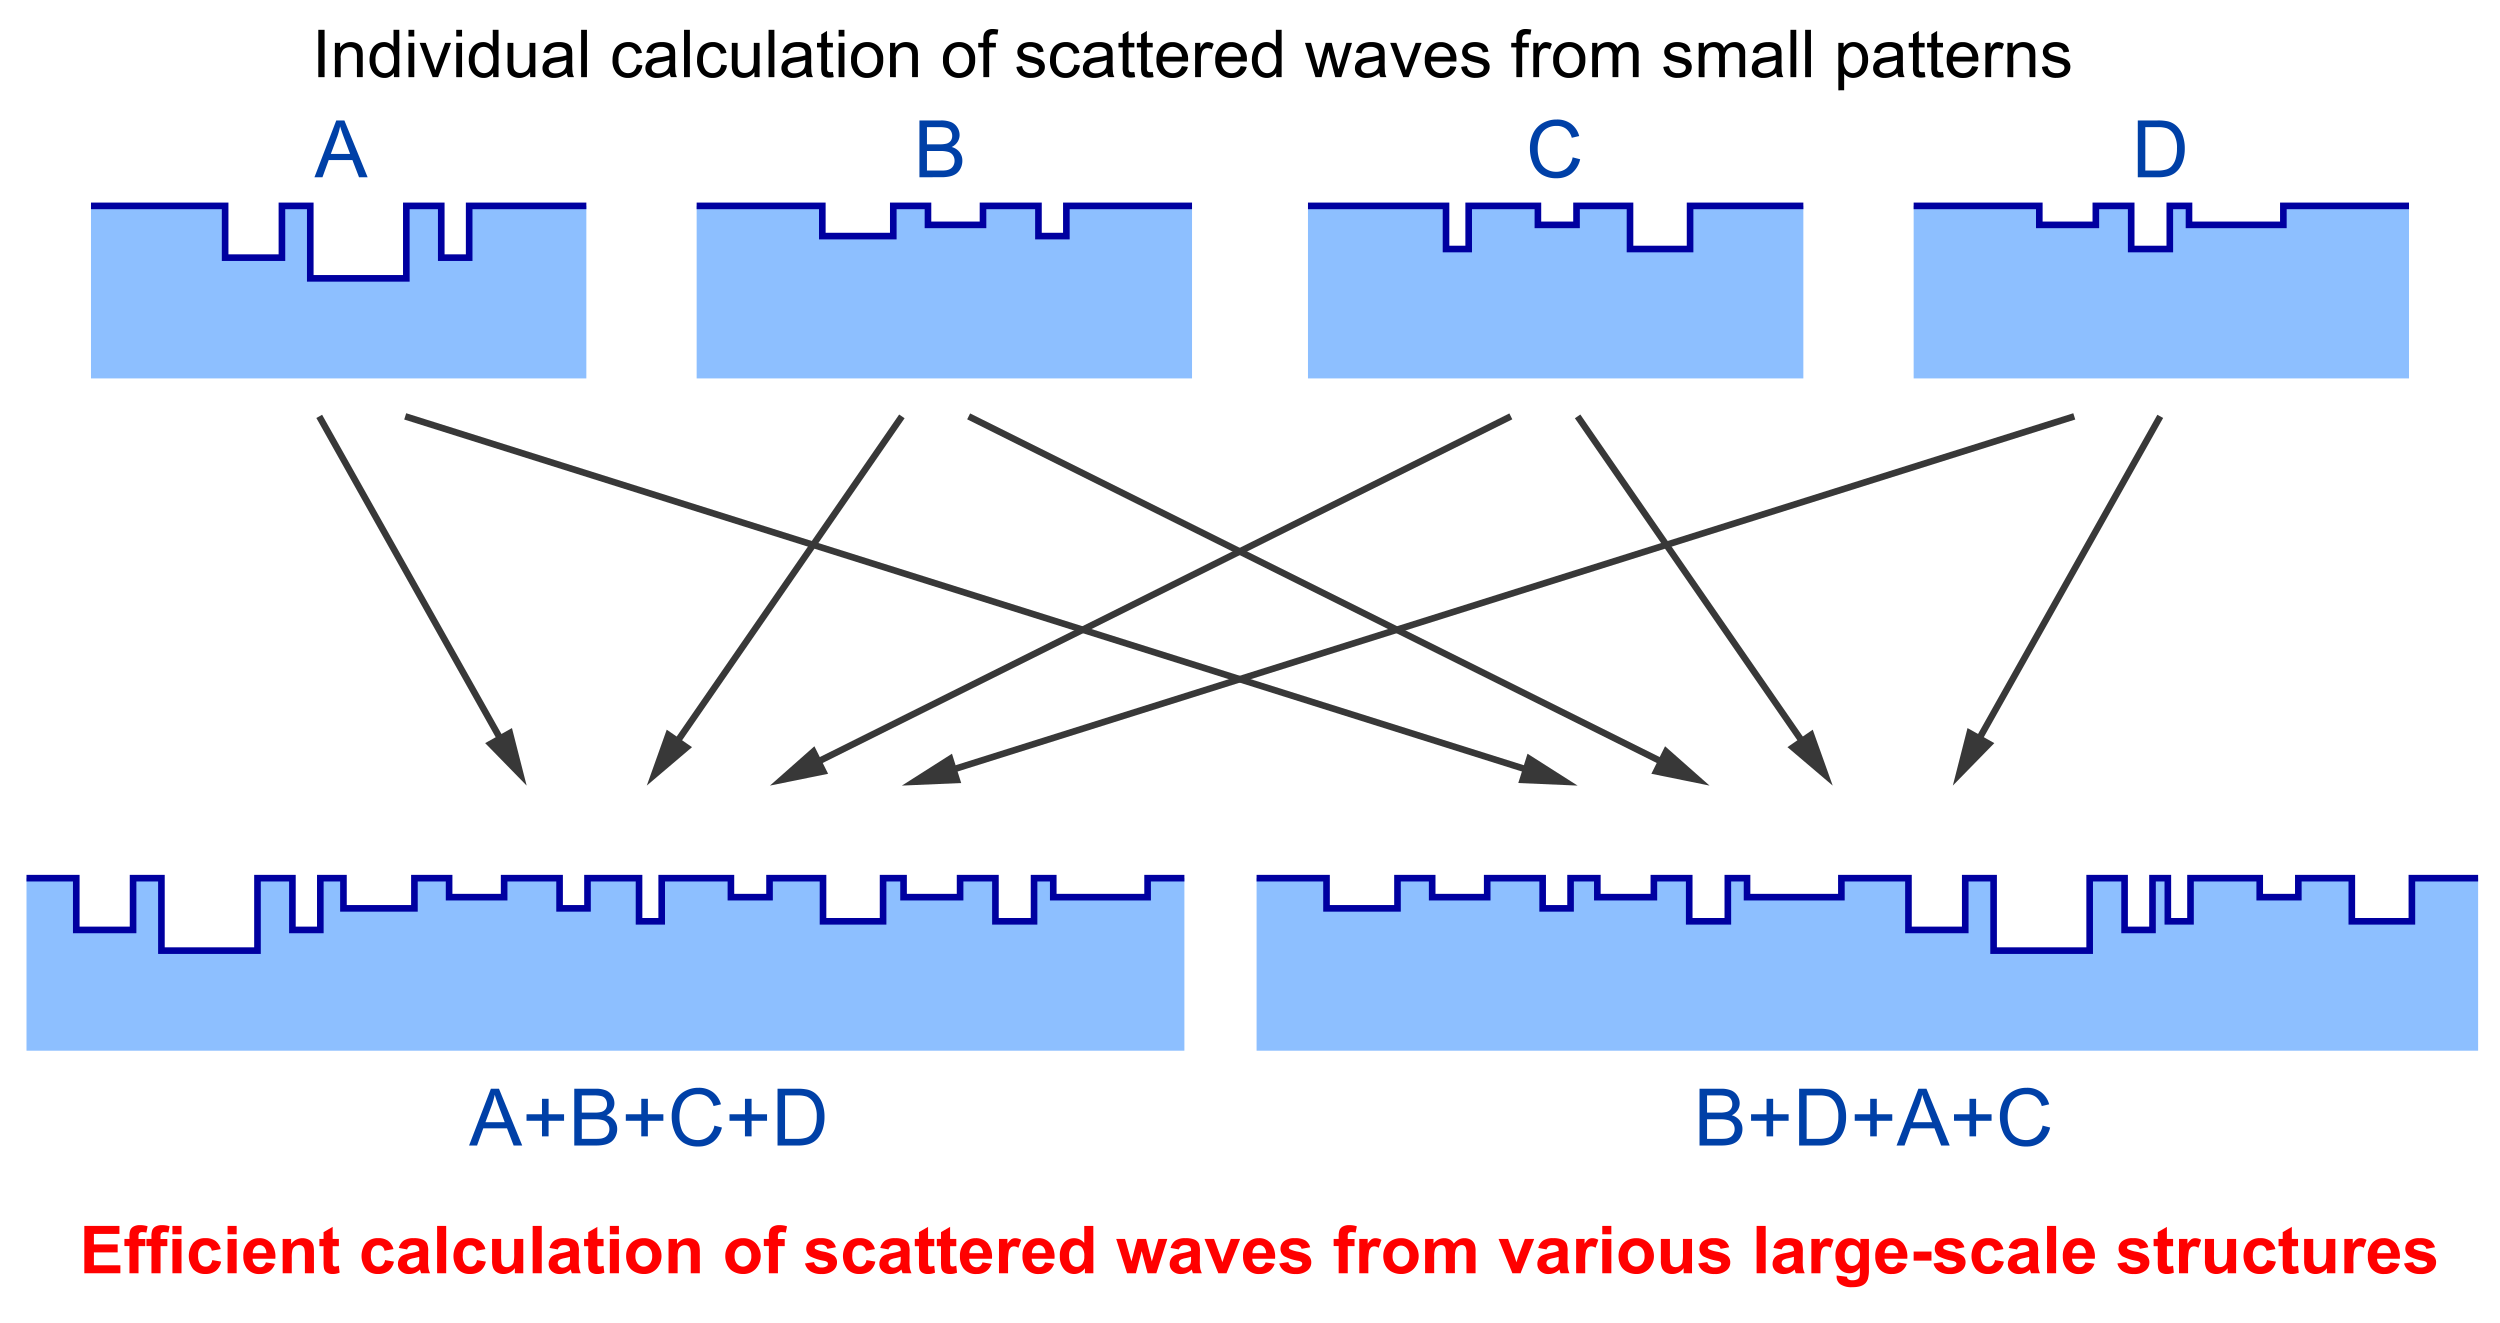 <svg id="レイヤー_1" data-name="レイヤー 1" xmlns="http://www.w3.org/2000/svg" viewBox="0 0 378 200"><defs><style>.cls-1{fill:#8dbfff;}.cls-2{fill:#0040a7;}.cls-3,.cls-5{fill:none;stroke-miterlimit:10;}.cls-3{stroke:#0000a0;}.cls-4{fill:red;}.cls-5{stroke:#383838;}.cls-6{fill:#383838;}</style></defs><polygon class="cls-1" points="70.939 31.13 70.939 38.956 66.718 38.956 66.718 31.13 61.437 31.13 61.437 42.087 46.913 42.087 46.913 31.13 42.627 31.13 42.627 38.956 34.039 38.956 34.039 31.13 13.757 31.13 13.757 57.217 88.656 57.217 88.656 31.13 70.939 31.13"/><polygon class="cls-1" points="161.234 31.13 161.234 35.696 157.013 35.696 157.013 31.13 148.63 31.13 148.63 34 140.31 34 140.31 31.13 135.065 31.13 135.065 35.696 124.334 35.696 124.334 31.13 105.334 31.13 105.334 57.217 180.234 57.217 180.234 31.13 161.234 31.13"/><polygon class="cls-1" points="255.539 31.13 255.539 37.652 246.457 37.652 246.457 31.13 238.37 31.13 238.37 34 232.531 34 232.531 31.13 222.065 31.13 222.065 37.652 218.639 37.652 218.639 31.13 197.766 31.13 197.766 57.217 272.666 57.217 272.666 31.13 255.539 31.13"/><polygon class="cls-1" points="345.244 31.13 345.244 34 330.978 34 330.978 31.13 328.074 31.13 328.074 37.652 322.236 37.652 322.236 31.13 316.891 31.13 316.891 34 308.343 34 308.343 31.13 289.344 31.13 289.344 57.217 364.243 57.217 364.243 31.13 345.244 31.13"/><polygon class="cls-1" points="364.677 132.779 364.677 139.301 355.595 139.301 355.595 132.779 347.508 132.779 347.508 135.649 341.67 135.649 341.67 132.779 331.204 132.779 331.204 139.301 327.777 139.301 327.777 132.779 325.458 132.779 325.458 140.605 321.237 140.605 321.237 132.779 315.957 132.779 315.957 143.735 301.432 143.735 301.432 132.779 297.146 132.779 297.146 140.605 288.558 140.605 288.558 132.779 278.417 132.779 278.417 135.649 264.152 135.649 264.152 132.779 261.248 132.779 261.248 139.301 255.409 139.301 255.409 132.779 250.065 132.779 250.065 135.649 241.517 135.649 241.517 132.779 237.469 132.779 237.469 137.344 233.248 137.344 233.248 132.779 224.865 132.779 224.865 135.649 216.545 135.649 216.545 132.779 211.3 132.779 211.3 137.344 200.569 137.344 200.569 132.779 189.996 132.779 189.996 158.866 374.692 158.866 374.692 132.779 364.677 132.779"/><polygon class="cls-1" points="173.517 132.779 173.517 135.649 159.252 135.649 159.252 132.779 156.348 132.779 156.348 139.301 150.509 139.301 150.509 132.779 145.165 132.779 145.165 135.649 136.617 135.649 136.617 132.779 133.522 132.779 133.522 139.301 124.44 139.301 124.44 132.779 116.353 132.779 116.353 135.649 110.515 135.649 110.515 132.779 100.049 132.779 100.049 139.301 96.622 139.301 96.622 132.779 88.829 132.779 88.829 137.344 84.608 137.344 84.608 132.779 76.225 132.779 76.225 135.649 67.904 135.649 67.904 132.779 62.66 132.779 62.66 137.344 51.929 137.344 51.929 132.779 48.433 132.779 48.433 140.605 44.212 140.605 44.212 132.779 38.931 132.779 38.931 143.735 24.406 143.735 24.406 132.779 20.12 132.779 20.12 140.605 11.532 140.605 11.532 132.779 4.007 132.779 4.007 158.866 179.08 158.866 179.08 132.779 173.517 132.779"/><path class="cls-2" d="M47.545,26.8l3.3-8.59h1.224l3.516,8.59h-1.3l-1-2.6H49.7l-.943,2.6Zm2.478-3.527h2.913l-.9-2.379q-.41-1.084-.609-1.781a11.072,11.072,0,0,1-.463,1.64Z"/><path class="cls-2" d="M139.019,26.8v-8.59h3.223a3.987,3.987,0,0,1,1.579.261,2.026,2.026,0,0,1,.931.8,2.111,2.111,0,0,1,.337,1.134,1.951,1.951,0,0,1-.3,1.037,2.136,2.136,0,0,1-.9.785,2.239,2.239,0,0,1,1.2.779,2.083,2.083,0,0,1,.419,1.3,2.51,2.51,0,0,1-.255,1.122,2.164,2.164,0,0,1-.629.8,2.645,2.645,0,0,1-.941.425,5.76,5.76,0,0,1-1.386.143Zm1.137-4.98h1.857a4.159,4.159,0,0,0,1.084-.1,1.2,1.2,0,0,0,.653-.428,1.228,1.228,0,0,0,.22-.75,1.38,1.38,0,0,0-.205-.753,1.041,1.041,0,0,0-.586-.445,4.894,4.894,0,0,0-1.306-.12h-1.717Zm0,3.966h2.138a4.848,4.848,0,0,0,.774-.041,1.842,1.842,0,0,0,.656-.234,1.252,1.252,0,0,0,.434-.477,1.5,1.5,0,0,0,.17-.724,1.428,1.428,0,0,0-.246-.835,1.306,1.306,0,0,0-.683-.5,4.221,4.221,0,0,0-1.257-.144h-1.986Z"/><path class="cls-2" d="M237.784,23.791l1.137.288a3.825,3.825,0,0,1-1.286,2.135,3.546,3.546,0,0,1-2.271.736,4.082,4.082,0,0,1-2.259-.566,3.533,3.533,0,0,1-1.324-1.638,5.851,5.851,0,0,1-.454-2.3,5.059,5.059,0,0,1,.513-2.341,3.516,3.516,0,0,1,1.459-1.518,4.27,4.27,0,0,1,2.083-.518,3.525,3.525,0,0,1,2.168.656,3.407,3.407,0,0,1,1.224,1.846l-1.119.263a2.651,2.651,0,0,0-.867-1.365,2.312,2.312,0,0,0-1.43-.428,2.779,2.779,0,0,0-1.655.475,2.5,2.5,0,0,0-.934,1.274,5.127,5.127,0,0,0-.27,1.65,5.241,5.241,0,0,0,.319,1.913,2.379,2.379,0,0,0,.994,1.222,2.788,2.788,0,0,0,1.459.4,2.448,2.448,0,0,0,1.617-.551A2.818,2.818,0,0,0,237.784,23.791Z"/><path class="cls-2" d="M323.233,26.8v-8.59h2.959a7.19,7.19,0,0,1,1.53.123,2.912,2.912,0,0,1,1.259.616A3.488,3.488,0,0,1,330,20.419a5.756,5.756,0,0,1,.337,2.042,5.978,5.978,0,0,1-.229,1.735,4.2,4.2,0,0,1-.585,1.251,3.122,3.122,0,0,1-.783.779,3.206,3.206,0,0,1-1.025.431,5.884,5.884,0,0,1-1.38.146Zm1.137-1.014H326.2a4.43,4.43,0,0,0,1.333-.158,1.914,1.914,0,0,0,.771-.445,2.727,2.727,0,0,0,.63-1.087,5.327,5.327,0,0,0,.225-1.655,4,4,0,0,0-.442-2.072,2.23,2.23,0,0,0-1.075-.969,4.451,4.451,0,0,0-1.471-.176H324.37Z"/><polyline class="cls-3" points="88.656 31.13 70.939 31.13 70.939 38.956 66.718 38.956 66.718 31.13 61.437 31.13 61.437 42.087 46.913 42.087 46.913 31.13 42.627 31.13 42.627 38.956 34.039 38.956 34.039 31.13 13.757 31.13"/><polyline class="cls-3" points="180.234 31.13 161.234 31.13 161.234 35.696 157.013 35.696 157.013 31.13 148.63 31.13 148.63 34 140.31 34 140.31 31.13 135.065 31.13 135.065 35.696 124.334 35.696 124.334 31.13 105.334 31.13"/><polyline class="cls-3" points="272.666 31.13 255.539 31.13 255.539 37.652 246.457 37.652 246.457 31.13 238.37 31.13 238.37 34 232.531 34 232.531 31.13 222.065 31.13 222.065 37.652 218.639 37.652 218.639 31.13 197.766 31.13"/><polyline class="cls-3" points="364.243 31.13 345.244 31.13 345.244 34 330.978 34 330.978 31.13 328.074 31.13 328.074 37.652 322.236 37.652 322.236 31.13 316.891 31.13 316.891 34 308.343 34 308.343 31.13 289.344 31.13"/><polyline class="cls-3" points="374.692 132.779 364.677 132.779 364.677 139.301 355.595 139.301 355.595 132.779 347.508 132.779 347.508 135.649 341.67 135.649 341.67 132.779 331.204 132.779 331.204 139.301 327.777 139.301 327.777 132.779 325.458 132.779 325.458 140.605 321.237 140.605 321.237 132.779 315.957 132.779 315.957 143.735 301.432 143.735 301.432 132.779 297.146 132.779 297.146 140.605 288.558 140.605 288.558 132.779 278.417 132.779 278.417 135.649 264.152 135.649 264.152 132.779 261.248 132.779 261.248 139.301 255.409 139.301 255.409 132.779 250.065 132.779 250.065 135.649 241.517 135.649 241.517 132.779 237.469 132.779 237.469 137.344 233.248 137.344 233.248 132.779 224.865 132.779 224.865 135.649 216.545 135.649 216.545 132.779 211.3 132.779 211.3 137.344 200.569 137.344 200.569 132.779 189.996 132.779"/><polyline class="cls-3" points="179.08 132.779 173.517 132.779 173.517 135.649 159.252 135.649 159.252 132.779 156.348 132.779 156.348 139.301 150.509 139.301 150.509 132.779 145.165 132.779 145.165 135.649 136.617 135.649 136.617 132.779 133.522 132.779 133.522 139.301 124.44 139.301 124.44 132.779 116.353 132.779 116.353 135.649 110.515 135.649 110.515 132.779 100.049 132.779 100.049 139.301 96.622 139.301 96.622 132.779 88.829 132.779 88.829 137.344 84.608 137.344 84.608 132.779 76.225 132.779 76.225 135.649 67.904 135.649 67.904 132.779 62.66 132.779 62.66 137.344 51.929 137.344 51.929 132.779 48.433 132.779 48.433 140.605 44.212 140.605 44.212 132.779 38.931 132.779 38.931 143.735 24.406 143.735 24.406 132.779 20.12 132.779 20.12 140.605 11.532 140.605 11.532 132.779 4.007 132.779"/><path class="cls-2" d="M70.922,173.205l3.3-8.589h1.224l3.516,8.589h-1.3l-1-2.6H73.072l-.943,2.6Zm2.478-3.527h2.913l-.9-2.379q-.409-1.083-.609-1.781a11.05,11.05,0,0,1-.463,1.641Z"/><path class="cls-2" d="M81.949,171.817v-2.356H79.611v-.984h2.338v-2.338h1v2.338h2.338v.984H82.945v2.356Z"/><path class="cls-2" d="M86.83,173.205v-8.589h3.223a4.007,4.007,0,0,1,1.579.26,2.032,2.032,0,0,1,.931.8,2.111,2.111,0,0,1,.337,1.134,1.948,1.948,0,0,1-.3,1.037,2.136,2.136,0,0,1-.9.785,2.239,2.239,0,0,1,1.2.779,2.085,2.085,0,0,1,.419,1.3,2.516,2.516,0,0,1-.254,1.122,2.168,2.168,0,0,1-.63.8,2.628,2.628,0,0,1-.941.425,5.709,5.709,0,0,1-1.386.143Zm1.137-4.98h1.857a4.115,4.115,0,0,0,1.084-.1,1.209,1.209,0,0,0,.654-.427,1.238,1.238,0,0,0,.219-.75,1.378,1.378,0,0,0-.205-.753,1.039,1.039,0,0,0-.586-.446,4.894,4.894,0,0,0-1.306-.12H87.967Zm0,3.967h2.138a4.973,4.973,0,0,0,.774-.041,1.842,1.842,0,0,0,.656-.235,1.245,1.245,0,0,0,.434-.477,1.5,1.5,0,0,0,.17-.724,1.43,1.43,0,0,0-.246-.835,1.3,1.3,0,0,0-.683-.5,4.26,4.26,0,0,0-1.257-.143H87.967Z"/><path class="cls-2" d="M96.961,171.817v-2.356H94.623v-.984h2.338v-2.338h1v2.338H100.3v.984H97.957v2.356Z"/><path class="cls-2" d="M108.018,170.194l1.136.287a3.831,3.831,0,0,1-1.286,2.136,3.544,3.544,0,0,1-2.27.735,4.088,4.088,0,0,1-2.259-.565,3.527,3.527,0,0,1-1.324-1.638,5.842,5.842,0,0,1-.454-2.3,5.061,5.061,0,0,1,.512-2.341,3.508,3.508,0,0,1,1.459-1.517,4.26,4.26,0,0,1,2.083-.519,3.523,3.523,0,0,1,2.168.656,3.414,3.414,0,0,1,1.225,1.846l-1.119.264a2.658,2.658,0,0,0-.868-1.365,2.3,2.3,0,0,0-1.429-.428,2.778,2.778,0,0,0-1.655.474,2.51,2.51,0,0,0-.935,1.275,5.121,5.121,0,0,0-.27,1.649,5.237,5.237,0,0,0,.32,1.913,2.382,2.382,0,0,0,.993,1.222,2.779,2.779,0,0,0,1.459.4,2.443,2.443,0,0,0,1.617-.55A2.825,2.825,0,0,0,108.018,170.194Z"/><path class="cls-2" d="M112.635,171.817v-2.356H110.3v-.984h2.338v-2.338h1v2.338h2.338v.984h-2.338v2.356Z"/><path class="cls-2" d="M117.563,173.205v-8.589h2.958a7.19,7.19,0,0,1,1.53.123,2.908,2.908,0,0,1,1.26.615,3.489,3.489,0,0,1,1.016,1.468,5.749,5.749,0,0,1,.337,2.042,6.012,6.012,0,0,1-.228,1.734,4.229,4.229,0,0,1-.586,1.251,3.106,3.106,0,0,1-.783.779,3.183,3.183,0,0,1-1.025.431,5.832,5.832,0,0,1-1.38.146Zm1.136-1.013h1.834a4.463,4.463,0,0,0,1.333-.158,1.915,1.915,0,0,0,.771-.446,2.72,2.72,0,0,0,.63-1.087,5.322,5.322,0,0,0,.225-1.655,4,4,0,0,0-.442-2.071,2.228,2.228,0,0,0-1.075-.97,4.451,4.451,0,0,0-1.471-.176H118.7Z"/><path class="cls-2" d="M256.969,173.205v-8.589h3.222a4.009,4.009,0,0,1,1.58.26,2.032,2.032,0,0,1,.931.8,2.111,2.111,0,0,1,.337,1.134,1.949,1.949,0,0,1-.3,1.037,2.133,2.133,0,0,1-.9.785,2.242,2.242,0,0,1,1.2.779,2.091,2.091,0,0,1,.419,1.3,2.5,2.5,0,0,1-.255,1.122,2.168,2.168,0,0,1-.63.8,2.623,2.623,0,0,1-.94.425,5.709,5.709,0,0,1-1.386.143Zm1.136-4.98h1.858a4.115,4.115,0,0,0,1.084-.1,1.2,1.2,0,0,0,.653-.427,1.232,1.232,0,0,0,.22-.75,1.378,1.378,0,0,0-.205-.753,1.039,1.039,0,0,0-.586-.446,4.9,4.9,0,0,0-1.307-.12h-1.717Zm0,3.967h2.139a4.982,4.982,0,0,0,.774-.041,1.849,1.849,0,0,0,.656-.235,1.235,1.235,0,0,0,.433-.477,1.487,1.487,0,0,0,.17-.724,1.43,1.43,0,0,0-.246-.835,1.3,1.3,0,0,0-.682-.5,4.26,4.26,0,0,0-1.257-.143h-1.987Z"/><path class="cls-2" d="M267.1,171.817v-2.356h-2.338v-.984H267.1v-2.338h1v2.338h2.338v.984H268.1v2.356Z"/><path class="cls-2" d="M272.027,173.205v-8.589h2.959a7.19,7.19,0,0,1,1.53.123,2.9,2.9,0,0,1,1.259.615,3.491,3.491,0,0,1,1.017,1.468,5.749,5.749,0,0,1,.337,2.042,5.976,5.976,0,0,1-.229,1.734,4.18,4.18,0,0,1-.586,1.251,3.1,3.1,0,0,1-.782.779,3.183,3.183,0,0,1-1.025.431,5.844,5.844,0,0,1-1.38.146Zm1.137-1.013H275a4.467,4.467,0,0,0,1.333-.158,1.915,1.915,0,0,0,.771-.446,2.707,2.707,0,0,0,.629-1.087,5.29,5.29,0,0,0,.226-1.655,4,4,0,0,0-.442-2.071,2.225,2.225,0,0,0-1.076-.97,4.44,4.44,0,0,0-1.47-.176h-1.805Z"/><path class="cls-2" d="M282.773,171.817v-2.356h-2.337v-.984h2.337v-2.338h1v2.338h2.337v.984H283.77v2.356Z"/><path class="cls-2" d="M286.758,173.205l3.3-8.589h1.224l3.516,8.589h-1.3l-1-2.6h-3.592l-.943,2.6Zm2.478-3.527h2.912l-.9-2.379q-.41-1.083-.609-1.781a11.05,11.05,0,0,1-.463,1.641Z"/><path class="cls-2" d="M297.785,171.817v-2.356h-2.338v-.984h2.338v-2.338h1v2.338h2.338v.984h-2.338v2.356Z"/><path class="cls-2" d="M308.842,170.194l1.137.287a3.832,3.832,0,0,1-1.287,2.136,3.544,3.544,0,0,1-2.27.735,4.088,4.088,0,0,1-2.259-.565,3.533,3.533,0,0,1-1.324-1.638,5.842,5.842,0,0,1-.454-2.3,5.074,5.074,0,0,1,.512-2.341,3.514,3.514,0,0,1,1.459-1.517,4.263,4.263,0,0,1,2.083-.519,3.523,3.523,0,0,1,2.168.656,3.408,3.408,0,0,1,1.225,1.846l-1.119.264a2.651,2.651,0,0,0-.867-1.365,2.307,2.307,0,0,0-1.43-.428,2.778,2.778,0,0,0-1.655.474,2.51,2.51,0,0,0-.935,1.275,5.12,5.12,0,0,0-.269,1.649,5.237,5.237,0,0,0,.319,1.913,2.382,2.382,0,0,0,.993,1.222,2.781,2.781,0,0,0,1.459.4,2.443,2.443,0,0,0,1.617-.55A2.82,2.82,0,0,0,308.842,170.194Z"/><path d="M48.128,11.666V4.508h.948v7.158Z"/><path d="M50.633,11.666V6.481h.791v.737a1.866,1.866,0,0,1,1.651-.854,2.159,2.159,0,0,1,.862.169,1.352,1.352,0,0,1,.588.441,1.7,1.7,0,0,1,.273.649,5,5,0,0,1,.049.855v3.188h-.879V8.512a2.381,2.381,0,0,0-.1-.8.846.846,0,0,0-.364-.424,1.146,1.146,0,0,0-.613-.16,1.428,1.428,0,0,0-.969.357,1.757,1.757,0,0,0-.408,1.352v2.832Z"/><path d="M59.559,11.666v-.654a1.612,1.612,0,0,1-1.45.772,2.029,2.029,0,0,1-1.14-.342,2.252,2.252,0,0,1-.806-.954,3.307,3.307,0,0,1-.286-1.409,3.7,3.7,0,0,1,.259-1.409,2.034,2.034,0,0,1,.777-.969,2.073,2.073,0,0,1,1.157-.337,1.728,1.728,0,0,1,1.43.713V4.508h.875v7.158ZM56.781,9.079a2.25,2.25,0,0,0,.42,1.489,1.263,1.263,0,0,0,.991.493,1.244,1.244,0,0,0,.979-.471,2.176,2.176,0,0,0,.4-1.438,2.444,2.444,0,0,0-.41-1.563,1.263,1.263,0,0,0-1.011-.5,1.218,1.218,0,0,0-.979.479A2.362,2.362,0,0,0,56.781,9.079Z"/><path d="M61.761,5.519V4.508h.879V5.519Zm0,6.147V6.481h.879v5.185Z"/><path d="M65.418,11.666,63.446,6.481h.928l1.113,3.105q.18.5.332,1.045.117-.409.327-.986L67.3,6.481h.9l-1.963,5.185Z"/><path d="M68.983,5.519V4.508h.879V5.519Zm0,6.147V6.481h.879v5.185Z"/><path d="M74.564,11.666v-.654a1.612,1.612,0,0,1-1.45.772,2.029,2.029,0,0,1-1.14-.342,2.245,2.245,0,0,1-.806-.954,3.307,3.307,0,0,1-.286-1.409,3.7,3.7,0,0,1,.259-1.409,2.032,2.032,0,0,1,.776-.969,2.076,2.076,0,0,1,1.158-.337,1.728,1.728,0,0,1,1.43.713V4.508h.874v7.158ZM71.786,9.079a2.25,2.25,0,0,0,.42,1.489,1.263,1.263,0,0,0,.991.493,1.244,1.244,0,0,0,.979-.471,2.176,2.176,0,0,0,.4-1.438,2.438,2.438,0,0,0-.411-1.563,1.26,1.26,0,0,0-1.01-.5,1.218,1.218,0,0,0-.979.479A2.362,2.362,0,0,0,71.786,9.079Z"/><path d="M80.16,11.666v-.761a1.9,1.9,0,0,1-1.646.879,2.1,2.1,0,0,1-.857-.176,1.419,1.419,0,0,1-.591-.442,1.671,1.671,0,0,1-.271-.652,4.54,4.54,0,0,1-.053-.82V6.481h.879V9.357a5.233,5.233,0,0,0,.053.928.913.913,0,0,0,.352.544,1.087,1.087,0,0,0,.664.2,1.455,1.455,0,0,0,.742-.2,1.135,1.135,0,0,0,.491-.552,2.774,2.774,0,0,0,.144-1.014V6.481h.879v5.185Z"/><path d="M85.707,11.027a3.276,3.276,0,0,1-.94.586,2.719,2.719,0,0,1-.97.171,1.887,1.887,0,0,1-1.313-.417,1.38,1.38,0,0,1-.459-1.068,1.422,1.422,0,0,1,.173-.7,1.443,1.443,0,0,1,.454-.506,2.126,2.126,0,0,1,.633-.288,6.507,6.507,0,0,1,.781-.132,7.921,7.921,0,0,0,1.567-.3c0-.12.005-.2.005-.229a.972.972,0,0,0-.249-.757,1.472,1.472,0,0,0-1-.3,1.54,1.54,0,0,0-.915.218,1.325,1.325,0,0,0-.437.769l-.86-.118a2.121,2.121,0,0,1,.386-.89,1.687,1.687,0,0,1,.776-.523,3.468,3.468,0,0,1,1.177-.183,3.119,3.119,0,0,1,1.079.156,1.425,1.425,0,0,1,.611.393,1.388,1.388,0,0,1,.273.6,5,5,0,0,1,.044.811V9.494a12.532,12.532,0,0,0,.056,1.55,1.958,1.958,0,0,0,.222.622h-.918A1.833,1.833,0,0,1,85.707,11.027Zm-.074-1.963A6.39,6.39,0,0,1,84.2,9.4a3.372,3.372,0,0,0-.767.176.763.763,0,0,0-.347.286.775.775,0,0,0,.145,1,1.145,1.145,0,0,0,.778.234,1.816,1.816,0,0,0,.9-.222,1.369,1.369,0,0,0,.581-.608,2.128,2.128,0,0,0,.141-.879Z"/><path d="M87.865,11.666V4.508h.879v7.158Z"/><path d="M96.268,9.767l.864.112a2.242,2.242,0,0,1-.725,1.4,2.11,2.11,0,0,1-1.433.505,2.226,2.226,0,0,1-1.711-.7,2.826,2.826,0,0,1-.647-1.995,3.607,3.607,0,0,1,.278-1.47,1.946,1.946,0,0,1,.847-.944,2.516,2.516,0,0,1,1.238-.315,2.151,2.151,0,0,1,1.382.427A1.962,1.962,0,0,1,97.049,8l-.854.132a1.428,1.428,0,0,0-.432-.786,1.119,1.119,0,0,0-.75-.264,1.363,1.363,0,0,0-1.079.477,2.256,2.256,0,0,0-.415,1.506,2.332,2.332,0,0,0,.4,1.518,1.3,1.3,0,0,0,1.045.474,1.234,1.234,0,0,0,.865-.317A1.577,1.577,0,0,0,96.268,9.767Z"/><path d="M101.268,11.027a3.276,3.276,0,0,1-.94.586,2.713,2.713,0,0,1-.969.171,1.889,1.889,0,0,1-1.314-.417,1.38,1.38,0,0,1-.459-1.068,1.411,1.411,0,0,1,.174-.7,1.433,1.433,0,0,1,.454-.506,2.132,2.132,0,0,1,.632-.288,6.544,6.544,0,0,1,.781-.132,7.935,7.935,0,0,0,1.568-.3c0-.12.005-.2.005-.229a.972.972,0,0,0-.249-.757,1.474,1.474,0,0,0-1-.3,1.544,1.544,0,0,0-.916.218,1.325,1.325,0,0,0-.437.769l-.859-.118a2.109,2.109,0,0,1,.386-.89,1.687,1.687,0,0,1,.776-.523,3.464,3.464,0,0,1,1.177-.183,3.119,3.119,0,0,1,1.079.156,1.415,1.415,0,0,1,.61.393,1.4,1.4,0,0,1,.274.6,5.03,5.03,0,0,1,.043.811V9.494a12.244,12.244,0,0,0,.057,1.55,1.934,1.934,0,0,0,.222.622h-.918A1.855,1.855,0,0,1,101.268,11.027ZM101.2,9.064a6.4,6.4,0,0,1-1.436.332,3.374,3.374,0,0,0-.766.176.763.763,0,0,0-.347.286.743.743,0,0,0-.122.417.751.751,0,0,0,.266.586,1.146,1.146,0,0,0,.779.234,1.815,1.815,0,0,0,.9-.222,1.358,1.358,0,0,0,.581-.608,2.126,2.126,0,0,0,.142-.879Z"/><path d="M103.426,11.666V4.508h.879v7.158Z"/><path d="M109.051,9.767l.865.112a2.243,2.243,0,0,1-.726,1.4,2.11,2.11,0,0,1-1.433.505,2.226,2.226,0,0,1-1.711-.7,2.826,2.826,0,0,1-.647-1.995,3.623,3.623,0,0,1,.278-1.47,1.946,1.946,0,0,1,.847-.944,2.516,2.516,0,0,1,1.238-.315,2.151,2.151,0,0,1,1.382.427A1.968,1.968,0,0,1,109.833,8l-.855.132a1.428,1.428,0,0,0-.432-.786,1.119,1.119,0,0,0-.75-.264,1.364,1.364,0,0,0-1.079.477,2.256,2.256,0,0,0-.415,1.506,2.332,2.332,0,0,0,.4,1.518,1.3,1.3,0,0,0,1.045.474,1.233,1.233,0,0,0,.864-.317A1.577,1.577,0,0,0,109.051,9.767Z"/><path d="M114.066,11.666v-.761a1.9,1.9,0,0,1-1.646.879,2.1,2.1,0,0,1-.857-.176,1.409,1.409,0,0,1-.59-.442,1.642,1.642,0,0,1-.271-.652,4.427,4.427,0,0,1-.054-.82V6.481h.879V9.357a5.105,5.105,0,0,0,.054.928.911.911,0,0,0,.351.544,1.089,1.089,0,0,0,.664.2,1.455,1.455,0,0,0,.742-.2,1.135,1.135,0,0,0,.491-.552,2.774,2.774,0,0,0,.144-1.014V6.481h.879v5.185Z"/><path d="M116.209,11.666V4.508h.879v7.158Z"/><path d="M121.834,11.027a3.259,3.259,0,0,1-.939.586,2.719,2.719,0,0,1-.97.171,1.885,1.885,0,0,1-1.313-.417,1.38,1.38,0,0,1-.459-1.068,1.411,1.411,0,0,1,.173-.7,1.443,1.443,0,0,1,.454-.506,2.126,2.126,0,0,1,.633-.288,6.507,6.507,0,0,1,.781-.132,7.921,7.921,0,0,0,1.567-.3c0-.12.005-.2.005-.229a.972.972,0,0,0-.249-.757,1.474,1.474,0,0,0-1-.3,1.54,1.54,0,0,0-.915.218,1.325,1.325,0,0,0-.437.769l-.86-.118a2.121,2.121,0,0,1,.386-.89,1.687,1.687,0,0,1,.776-.523,3.468,3.468,0,0,1,1.177-.183,3.119,3.119,0,0,1,1.079.156,1.425,1.425,0,0,1,.611.393,1.388,1.388,0,0,1,.273.6,5,5,0,0,1,.044.811V9.494a12.322,12.322,0,0,0,.056,1.55,1.958,1.958,0,0,0,.222.622h-.918A1.855,1.855,0,0,1,121.834,11.027Zm-.073-1.963a6.39,6.39,0,0,1-1.435.332,3.372,3.372,0,0,0-.767.176.763.763,0,0,0-.347.286.777.777,0,0,0,.144,1,1.147,1.147,0,0,0,.779.234,1.816,1.816,0,0,0,.9-.222,1.369,1.369,0,0,0,.581-.608,2.128,2.128,0,0,0,.141-.879Z"/><path d="M125.931,10.88l.127.777a3.264,3.264,0,0,1-.664.078,1.491,1.491,0,0,1-.742-.152.844.844,0,0,1-.371-.4,3.138,3.138,0,0,1-.108-1.038V7.164h-.644V6.481h.644V5.2l.874-.528V6.481h.884v.683h-.884V10.2a1.516,1.516,0,0,0,.047.483.363.363,0,0,0,.151.171.578.578,0,0,0,.3.063A2.672,2.672,0,0,0,125.931,10.88Z"/><path d="M126.8,5.519V4.508h.879V5.519Zm0,6.147V6.481h.879v5.185Z"/><path d="M128.685,9.074a2.674,2.674,0,0,1,.8-2.134,2.414,2.414,0,0,1,1.631-.576,2.324,2.324,0,0,1,1.748.7A2.666,2.666,0,0,1,133.543,9a3.439,3.439,0,0,1-.3,1.576,2.13,2.13,0,0,1-.874.89,2.539,2.539,0,0,1-1.252.318,2.332,2.332,0,0,1-1.761-.7A2.788,2.788,0,0,1,128.685,9.074Zm.9,0a2.209,2.209,0,0,0,.435,1.492,1.448,1.448,0,0,0,2.183,0,2.265,2.265,0,0,0,.434-1.519,2.139,2.139,0,0,0-.437-1.457,1.449,1.449,0,0,0-2.18,0A2.2,2.2,0,0,0,129.588,9.074Z"/><path d="M134.574,11.666V6.481h.791v.737a1.865,1.865,0,0,1,1.65-.854,2.152,2.152,0,0,1,.862.169,1.352,1.352,0,0,1,.588.441,1.69,1.69,0,0,1,.274.649,5.113,5.113,0,0,1,.049.855v3.188h-.879V8.512a2.351,2.351,0,0,0-.1-.8.836.836,0,0,0-.364-.424,1.145,1.145,0,0,0-.612-.16,1.429,1.429,0,0,0-.97.357,1.757,1.757,0,0,0-.407,1.352v2.832Z"/><path d="M142.586,9.074a2.678,2.678,0,0,1,.8-2.134,2.414,2.414,0,0,1,1.631-.576,2.324,2.324,0,0,1,1.748.7A2.662,2.662,0,0,1,147.445,9a3.439,3.439,0,0,1-.3,1.576,2.136,2.136,0,0,1-.874.89,2.543,2.543,0,0,1-1.253.318,2.33,2.33,0,0,1-1.76-.7A2.784,2.784,0,0,1,142.586,9.074Zm.9,0a2.215,2.215,0,0,0,.434,1.492,1.448,1.448,0,0,0,2.183,0,2.265,2.265,0,0,0,.435-1.519,2.139,2.139,0,0,0-.438-1.457,1.449,1.449,0,0,0-2.18,0A2.205,2.205,0,0,0,143.49,9.074Z"/><path d="M148.685,11.666v-4.5h-.776V6.481h.776V5.929a2.412,2.412,0,0,1,.093-.776,1.126,1.126,0,0,1,.446-.554,1.612,1.612,0,0,1,.9-.213,4.275,4.275,0,0,1,.82.088l-.132.767a2.906,2.906,0,0,0-.517-.049.77.77,0,0,0-.567.171.929.929,0,0,0-.166.639v.479h1.011v.683h-1.011v4.5Z"/><path d="M153.68,10.119l.869-.137a1.218,1.218,0,0,0,.408.8,1.425,1.425,0,0,0,.935.278,1.38,1.38,0,0,0,.9-.246.739.739,0,0,0,.292-.579.532.532,0,0,0-.258-.469,3.834,3.834,0,0,0-.9-.3,8.278,8.278,0,0,1-1.341-.422,1.277,1.277,0,0,1-.758-1.189,1.32,1.32,0,0,1,.159-.642,1.422,1.422,0,0,1,.431-.491,1.8,1.8,0,0,1,.559-.256,2.659,2.659,0,0,1,.76-.105,3.008,3.008,0,0,1,1.072.175,1.471,1.471,0,0,1,.681.477,1.874,1.874,0,0,1,.3.8l-.86.117a.94.94,0,0,0-.339-.625,1.247,1.247,0,0,0-.794-.225,1.441,1.441,0,0,0-.864.2.581.581,0,0,0-.259.468.482.482,0,0,0,.108.308.754.754,0,0,0,.337.234q.13.049.776.225a10.775,10.775,0,0,1,1.3.408,1.329,1.329,0,0,1,.578.461,1.289,1.289,0,0,1,.21.752,1.469,1.469,0,0,1-.257.828,1.653,1.653,0,0,1-.739.6,2.706,2.706,0,0,1-1.094.212,2.432,2.432,0,0,1-1.54-.42A1.952,1.952,0,0,1,153.68,10.119Z"/><path d="M162.416,9.767l.864.112a2.243,2.243,0,0,1-.726,1.4,2.108,2.108,0,0,1-1.432.505,2.226,2.226,0,0,1-1.712-.7,2.826,2.826,0,0,1-.647-1.995,3.606,3.606,0,0,1,.279-1.47,1.939,1.939,0,0,1,.846-.944,2.516,2.516,0,0,1,1.238-.315,2.149,2.149,0,0,1,1.382.427A1.958,1.958,0,0,1,163.2,8l-.855.132a1.416,1.416,0,0,0-.432-.786,1.115,1.115,0,0,0-.749-.264,1.361,1.361,0,0,0-1.079.477,2.256,2.256,0,0,0-.415,1.506,2.332,2.332,0,0,0,.4,1.518,1.3,1.3,0,0,0,1.045.474,1.233,1.233,0,0,0,.864-.317A1.572,1.572,0,0,0,162.416,9.767Z"/><path d="M167.416,11.027a3.276,3.276,0,0,1-.94.586,2.722,2.722,0,0,1-.97.171,1.887,1.887,0,0,1-1.313-.417,1.38,1.38,0,0,1-.459-1.068,1.411,1.411,0,0,1,.174-.7,1.431,1.431,0,0,1,.453-.506,2.126,2.126,0,0,1,.633-.288,6.507,6.507,0,0,1,.781-.132,7.906,7.906,0,0,0,1.567-.3c0-.12,0-.2,0-.229a.972.972,0,0,0-.249-.757,1.472,1.472,0,0,0-1-.3,1.546,1.546,0,0,0-.916.218,1.33,1.33,0,0,0-.436.769l-.86-.118a2.121,2.121,0,0,1,.386-.89,1.681,1.681,0,0,1,.776-.523,3.468,3.468,0,0,1,1.177-.183,3.115,3.115,0,0,1,1.079.156,1.419,1.419,0,0,1,.611.393,1.4,1.4,0,0,1,.273.6,5,5,0,0,1,.044.811V9.494a12.532,12.532,0,0,0,.056,1.55,1.982,1.982,0,0,0,.222.622h-.918A1.855,1.855,0,0,1,167.416,11.027Zm-.074-1.963a6.4,6.4,0,0,1-1.435.332,3.372,3.372,0,0,0-.767.176.768.768,0,0,0-.347.286.777.777,0,0,0,.144,1,1.149,1.149,0,0,0,.779.234,1.816,1.816,0,0,0,.9-.222,1.369,1.369,0,0,0,.581-.608,2.128,2.128,0,0,0,.141-.879Z"/><path d="M171.512,10.88l.127.777a3.264,3.264,0,0,1-.664.078,1.491,1.491,0,0,1-.742-.152.839.839,0,0,1-.371-.4,3.166,3.166,0,0,1-.108-1.038V7.164h-.644V6.481h.644V5.2l.874-.528V6.481h.884v.683h-.884V10.2a1.558,1.558,0,0,0,.046.483.367.367,0,0,0,.153.171.574.574,0,0,0,.3.063A2.661,2.661,0,0,0,171.512,10.88Z"/><path d="M174.291,10.88l.126.777a3.256,3.256,0,0,1-.664.078,1.491,1.491,0,0,1-.742-.152.839.839,0,0,1-.371-.4,3.175,3.175,0,0,1-.107-1.038V7.164h-.645V6.481h.645V5.2l.874-.528V6.481h.884v.683h-.884V10.2a1.526,1.526,0,0,0,.046.483.365.365,0,0,0,.152.171.575.575,0,0,0,.3.063A2.684,2.684,0,0,0,174.291,10.88Z"/><path d="M178.7,10l.908.113a2.215,2.215,0,0,1-.8,1.235,2.393,2.393,0,0,1-1.484.44,2.369,2.369,0,0,1-1.8-.7,2.734,2.734,0,0,1-.667-1.965,2.869,2.869,0,0,1,.674-2.032,2.283,2.283,0,0,1,1.748-.722,2.216,2.216,0,0,1,1.7.708,2.815,2.815,0,0,1,.659,1.992c0,.053,0,.131,0,.234h-3.867a1.982,1.982,0,0,0,.484,1.309,1.438,1.438,0,0,0,1.084.454,1.341,1.341,0,0,0,.825-.254A1.691,1.691,0,0,0,178.7,10Zm-2.886-1.42h2.9a1.756,1.756,0,0,0-.332-.982,1.347,1.347,0,0,0-1.088-.508,1.4,1.4,0,0,0-1.019.406A1.606,1.606,0,0,0,175.814,8.576Z"/><path d="M180.7,11.666V6.481h.791v.786a2.154,2.154,0,0,1,.559-.728.975.975,0,0,1,.564-.175,1.712,1.712,0,0,1,.9.283l-.3.815a1.255,1.255,0,0,0-.644-.19.83.83,0,0,0-.518.174.933.933,0,0,0-.327.48,3.415,3.415,0,0,0-.146,1.026v2.714Z"/><path d="M187.591,10l.909.113a2.22,2.22,0,0,1-.8,1.235,2.394,2.394,0,0,1-1.485.44,2.367,2.367,0,0,1-1.8-.7,2.73,2.73,0,0,1-.667-1.965,2.869,2.869,0,0,1,.673-2.032,2.286,2.286,0,0,1,1.748-.722,2.218,2.218,0,0,1,1.7.708,2.815,2.815,0,0,1,.659,1.992c0,.053,0,.131,0,.234h-3.867a1.987,1.987,0,0,0,.483,1.309,1.44,1.44,0,0,0,1.084.454,1.338,1.338,0,0,0,.825-.254A1.677,1.677,0,0,0,187.591,10Zm-2.885-1.42h2.9a1.756,1.756,0,0,0-.332-.982,1.349,1.349,0,0,0-1.089-.508,1.4,1.4,0,0,0-1.018.406A1.6,1.6,0,0,0,184.706,8.576Z"/><path d="M192.967,11.666v-.654a1.613,1.613,0,0,1-1.45.772,2.032,2.032,0,0,1-1.14-.342,2.254,2.254,0,0,1-.807-.954,3.322,3.322,0,0,1-.284-1.409,3.7,3.7,0,0,1,.258-1.409,2.044,2.044,0,0,1,.776-.969,2.074,2.074,0,0,1,1.158-.337,1.731,1.731,0,0,1,.835.2,1.752,1.752,0,0,1,.595.515V4.508h.874v7.158Zm-2.779-2.587a2.25,2.25,0,0,0,.42,1.489,1.268,1.268,0,0,0,.992.493,1.241,1.241,0,0,0,.978-.471,2.165,2.165,0,0,0,.4-1.438,2.438,2.438,0,0,0-.41-1.563,1.26,1.26,0,0,0-1.01-.5,1.218,1.218,0,0,0-.979.479A2.356,2.356,0,0,0,190.188,9.079Z"/><path d="M198.9,11.666l-1.586-5.185h.908l.825,2.993.308,1.113q.018-.081.268-1.069l.825-3.037h.9l.776,3.008.259.991.3-1,.888-3h.855l-1.621,5.185h-.913l-.826-3.105-.2-.884-1.05,3.989Z"/><path d="M208.548,11.027a3.263,3.263,0,0,1-.94.586,2.717,2.717,0,0,1-.969.171,1.888,1.888,0,0,1-1.314-.417,1.383,1.383,0,0,1-.459-1.068,1.411,1.411,0,0,1,.174-.7,1.44,1.44,0,0,1,.453-.506,2.149,2.149,0,0,1,.633-.288,6.544,6.544,0,0,1,.781-.132,7.919,7.919,0,0,0,1.568-.3c0-.12,0-.2,0-.229a.972.972,0,0,0-.249-.757,1.472,1.472,0,0,0-1-.3,1.548,1.548,0,0,0-.916.218,1.335,1.335,0,0,0-.436.769l-.859-.118a2.133,2.133,0,0,1,.385-.89,1.685,1.685,0,0,1,.777-.523,3.462,3.462,0,0,1,1.176-.183,3.125,3.125,0,0,1,1.08.156,1.421,1.421,0,0,1,.61.393,1.377,1.377,0,0,1,.273.6,4.88,4.88,0,0,1,.044.811V9.494a12.532,12.532,0,0,0,.056,1.55,1.96,1.96,0,0,0,.223.622h-.918A1.855,1.855,0,0,1,208.548,11.027Zm-.073-1.963a6.415,6.415,0,0,1-1.436.332,3.386,3.386,0,0,0-.767.176.76.76,0,0,0-.346.286.778.778,0,0,0,.143,1,1.15,1.15,0,0,0,.78.234,1.812,1.812,0,0,0,.9-.222,1.363,1.363,0,0,0,.581-.608,2.109,2.109,0,0,0,.142-.879Z"/><path d="M212.166,11.666l-1.973-5.185h.928l1.113,3.105c.12.336.232.684.332,1.045q.119-.409.328-.986l1.152-3.164h.9l-1.963,5.185Z"/><path d="M219.275,10l.909.113a2.22,2.22,0,0,1-.8,1.235,2.394,2.394,0,0,1-1.485.44,2.369,2.369,0,0,1-1.8-.7,2.73,2.73,0,0,1-.667-1.965,2.869,2.869,0,0,1,.673-2.032,2.286,2.286,0,0,1,1.748-.722,2.218,2.218,0,0,1,1.7.708,2.815,2.815,0,0,1,.659,1.992c0,.053,0,.131,0,.234h-3.867a1.987,1.987,0,0,0,.483,1.309,1.44,1.44,0,0,0,1.084.454,1.338,1.338,0,0,0,.825-.254A1.677,1.677,0,0,0,219.275,10Zm-2.885-1.42h2.9a1.756,1.756,0,0,0-.332-.982,1.348,1.348,0,0,0-1.089-.508,1.4,1.4,0,0,0-1.018.406A1.6,1.6,0,0,0,216.39,8.576Z"/><path d="M220.936,10.119l.869-.137a1.217,1.217,0,0,0,.407.8,1.426,1.426,0,0,0,.935.278,1.377,1.377,0,0,0,.9-.246.741.741,0,0,0,.293-.579.533.533,0,0,0-.259-.469,3.838,3.838,0,0,0-.9-.3,8.244,8.244,0,0,1-1.341-.422,1.275,1.275,0,0,1-.759-1.189,1.331,1.331,0,0,1,.159-.642,1.425,1.425,0,0,1,.432-.491,1.794,1.794,0,0,1,.558-.256,2.669,2.669,0,0,1,.76-.105,3.008,3.008,0,0,1,1.072.175,1.466,1.466,0,0,1,.681.477,1.862,1.862,0,0,1,.3.8l-.859.117a.949.949,0,0,0-.339-.625,1.251,1.251,0,0,0-.794-.225,1.442,1.442,0,0,0-.865.2.583.583,0,0,0-.258.468.487.487,0,0,0,.107.308.76.76,0,0,0,.337.234q.132.049.776.225a10.775,10.775,0,0,1,1.3.408,1.324,1.324,0,0,1,.578.461,1.289,1.289,0,0,1,.21.752,1.469,1.469,0,0,1-.257.828,1.653,1.653,0,0,1-.739.6,2.7,2.7,0,0,1-1.094.212,2.436,2.436,0,0,1-1.54-.42A1.951,1.951,0,0,1,220.936,10.119Z"/><path d="M229.275,11.666v-4.5H228.5V6.481h.776V5.929a2.441,2.441,0,0,1,.093-.776,1.132,1.132,0,0,1,.446-.554,1.612,1.612,0,0,1,.9-.213,4.275,4.275,0,0,1,.82.088l-.132.767a2.9,2.9,0,0,0-.517-.049.772.772,0,0,0-.567.171.929.929,0,0,0-.166.639v.479h1.011v.683h-1.011v4.5Z"/><path d="M231.834,11.666V6.481h.791v.786a2.154,2.154,0,0,1,.56-.728.969.969,0,0,1,.563-.175,1.709,1.709,0,0,1,.9.283l-.3.815a1.258,1.258,0,0,0-.645-.19.827.827,0,0,0-.517.174.935.935,0,0,0-.328.48,3.447,3.447,0,0,0-.146,1.026v2.714Z"/><path d="M234.847,9.074a2.674,2.674,0,0,1,.8-2.134,2.416,2.416,0,0,1,1.631-.576,2.323,2.323,0,0,1,1.748.7A2.662,2.662,0,0,1,239.705,9a3.452,3.452,0,0,1-.3,1.576,2.132,2.132,0,0,1-.875.89,2.539,2.539,0,0,1-1.252.318,2.327,2.327,0,0,1-1.759-.7A2.78,2.78,0,0,1,234.847,9.074Zm.9,0a2.209,2.209,0,0,0,.435,1.492,1.447,1.447,0,0,0,2.182,0,2.26,2.26,0,0,0,.435-1.519,2.139,2.139,0,0,0-.438-1.457,1.447,1.447,0,0,0-2.179,0A2.2,2.2,0,0,0,235.75,9.074Z"/><path d="M240.735,11.666V6.481h.786v.727a1.845,1.845,0,0,1,.65-.612,1.821,1.821,0,0,1,.923-.232,1.711,1.711,0,0,1,.945.239,1.289,1.289,0,0,1,.52.669,1.86,1.86,0,0,1,1.6-.908,1.578,1.578,0,0,1,1.187.427,1.83,1.83,0,0,1,.415,1.316v3.559h-.874V8.4a2.431,2.431,0,0,0-.085-.759.743.743,0,0,0-.311-.374.968.968,0,0,0-.527-.142,1.223,1.223,0,0,0-.908.365,1.6,1.6,0,0,0-.362,1.164v3.012h-.879V8.3a1.488,1.488,0,0,0-.214-.879.817.817,0,0,0-.7-.293,1.275,1.275,0,0,0-.685.2,1.112,1.112,0,0,0-.457.571,3.2,3.2,0,0,0-.142,1.084v2.69Z"/><path d="M251.492,10.119l.869-.137a1.218,1.218,0,0,0,.408.8,1.425,1.425,0,0,0,.935.278,1.38,1.38,0,0,0,.9-.246.741.741,0,0,0,.293-.579.533.533,0,0,0-.259-.469,3.834,3.834,0,0,0-.9-.3,8.278,8.278,0,0,1-1.341-.422,1.277,1.277,0,0,1-.758-1.189,1.32,1.32,0,0,1,.159-.642,1.422,1.422,0,0,1,.431-.491,1.8,1.8,0,0,1,.559-.256,2.659,2.659,0,0,1,.76-.105,3.008,3.008,0,0,1,1.072.175,1.471,1.471,0,0,1,.681.477,1.874,1.874,0,0,1,.3.8l-.86.117a.94.94,0,0,0-.339-.625,1.247,1.247,0,0,0-.794-.225,1.441,1.441,0,0,0-.864.2.581.581,0,0,0-.259.468.482.482,0,0,0,.108.308.754.754,0,0,0,.337.234c.088.033.346.108.776.225a10.775,10.775,0,0,1,1.3.408,1.329,1.329,0,0,1,.578.461,1.289,1.289,0,0,1,.21.752,1.469,1.469,0,0,1-.257.828,1.653,1.653,0,0,1-.739.6,2.706,2.706,0,0,1-1.094.212,2.432,2.432,0,0,1-1.54-.42A1.952,1.952,0,0,1,251.492,10.119Z"/><path d="M256.844,11.666V6.481h.786v.727a1.842,1.842,0,0,1,.649-.612,1.824,1.824,0,0,1,.923-.232,1.711,1.711,0,0,1,.945.239,1.284,1.284,0,0,1,.52.669,1.86,1.86,0,0,1,1.6-.908,1.576,1.576,0,0,1,1.186.427,1.83,1.83,0,0,1,.415,1.316v3.559H263V8.4a2.4,2.4,0,0,0-.085-.759.741.741,0,0,0-.31-.374.974.974,0,0,0-.528-.142,1.223,1.223,0,0,0-.908.365,1.6,1.6,0,0,0-.361,1.164v3.012h-.879V8.3a1.48,1.48,0,0,0-.215-.879.816.816,0,0,0-.7-.293,1.278,1.278,0,0,0-.686.2,1.112,1.112,0,0,0-.457.571,3.23,3.23,0,0,0-.141,1.084v2.69Z"/><path d="M268.558,11.027a3.276,3.276,0,0,1-.94.586,2.722,2.722,0,0,1-.97.171,1.887,1.887,0,0,1-1.313-.417,1.38,1.38,0,0,1-.459-1.068,1.411,1.411,0,0,1,.174-.7A1.431,1.431,0,0,1,265.5,9.1a2.126,2.126,0,0,1,.633-.288,6.507,6.507,0,0,1,.781-.132,7.906,7.906,0,0,0,1.567-.3c0-.12,0-.2,0-.229a.972.972,0,0,0-.249-.757,1.472,1.472,0,0,0-1-.3,1.548,1.548,0,0,0-.916.218,1.33,1.33,0,0,0-.436.769l-.86-.118a2.121,2.121,0,0,1,.386-.89,1.687,1.687,0,0,1,.776-.523,3.468,3.468,0,0,1,1.177-.183,3.115,3.115,0,0,1,1.079.156,1.419,1.419,0,0,1,.611.393,1.388,1.388,0,0,1,.273.6,5,5,0,0,1,.044.811V9.494a12.532,12.532,0,0,0,.056,1.55,1.982,1.982,0,0,0,.222.622h-.918A1.877,1.877,0,0,1,268.558,11.027Zm-.074-1.963a6.39,6.39,0,0,1-1.435.332,3.386,3.386,0,0,0-.767.176.76.76,0,0,0-.346.286.774.774,0,0,0,.143,1,1.149,1.149,0,0,0,.779.234,1.816,1.816,0,0,0,.9-.222,1.369,1.369,0,0,0,.581-.608,2.111,2.111,0,0,0,.141-.879Z"/><path d="M270.716,11.666V4.508h.879v7.158Z"/><path d="M272.938,11.666V4.508h.878v7.158Z"/><path d="M277.957,13.654V6.481h.8v.674a1.968,1.968,0,0,1,.639-.593,1.758,1.758,0,0,1,.865-.2,2.058,2.058,0,0,1,1.172.341,2.111,2.111,0,0,1,.766.965,3.513,3.513,0,0,1,.259,1.365,3.456,3.456,0,0,1-.286,1.433,2.17,2.17,0,0,1-1.975,1.316,1.656,1.656,0,0,1-.789-.186,1.769,1.769,0,0,1-.573-.469v2.525Zm.8-4.551a2.252,2.252,0,0,0,.405,1.479,1.243,1.243,0,0,0,.982.479,1.276,1.276,0,0,0,1-.495,2.362,2.362,0,0,0,.417-1.536,2.294,2.294,0,0,0-.408-1.485,1.229,1.229,0,0,0-.974-.493,1.266,1.266,0,0,0-.994.526A2.345,2.345,0,0,0,278.753,9.1Z"/><path d="M286.9,11.027a3.259,3.259,0,0,1-.939.586,2.722,2.722,0,0,1-.97.171,1.885,1.885,0,0,1-1.313-.417,1.38,1.38,0,0,1-.459-1.068,1.4,1.4,0,0,1,.174-.7,1.431,1.431,0,0,1,.453-.506,2.132,2.132,0,0,1,.632-.288,6.532,6.532,0,0,1,.782-.132,7.906,7.906,0,0,0,1.567-.3c0-.12,0-.2,0-.229a.972.972,0,0,0-.249-.757,1.476,1.476,0,0,0-1-.3,1.546,1.546,0,0,0-.916.218,1.336,1.336,0,0,0-.437.769l-.859-.118a2.121,2.121,0,0,1,.386-.89,1.681,1.681,0,0,1,.776-.523,3.468,3.468,0,0,1,1.177-.183,3.119,3.119,0,0,1,1.079.156,1.415,1.415,0,0,1,.61.393,1.389,1.389,0,0,1,.274.6,5,5,0,0,1,.044.811V9.494a12.614,12.614,0,0,0,.055,1.55,2.01,2.01,0,0,0,.223.622h-.918A1.877,1.877,0,0,1,286.9,11.027Zm-.073-1.963a6.4,6.4,0,0,1-1.435.332,3.358,3.358,0,0,0-.767.176.763.763,0,0,0-.347.286.777.777,0,0,0,.144,1,1.147,1.147,0,0,0,.779.234,1.809,1.809,0,0,0,.9-.222,1.371,1.371,0,0,0,.582-.608,2.128,2.128,0,0,0,.141-.879Z"/><path d="M291,10.88l.127.777a3.264,3.264,0,0,1-.664.078,1.491,1.491,0,0,1-.742-.152.839.839,0,0,1-.371-.4,3.138,3.138,0,0,1-.108-1.038V7.164H288.6V6.481h.644V5.2l.874-.528V6.481H291v.683h-.884V10.2a1.558,1.558,0,0,0,.046.483.365.365,0,0,0,.152.171.578.578,0,0,0,.3.063A2.661,2.661,0,0,0,291,10.88Z"/><path d="M293.777,10.88l.127.777a3.256,3.256,0,0,1-.664.078,1.491,1.491,0,0,1-.742-.152.839.839,0,0,1-.371-.4,3.175,3.175,0,0,1-.107-1.038V7.164h-.645V6.481h.645V5.2l.874-.528V6.481h.883v.683h-.883V10.2a1.569,1.569,0,0,0,.045.483.367.367,0,0,0,.153.171.575.575,0,0,0,.3.063A2.661,2.661,0,0,0,293.777,10.88Z"/><path d="M298.187,10l.908.113a2.215,2.215,0,0,1-.8,1.235,2.394,2.394,0,0,1-1.485.44,2.369,2.369,0,0,1-1.8-.7,2.73,2.73,0,0,1-.667-1.965,2.865,2.865,0,0,1,.674-2.032,2.283,2.283,0,0,1,1.748-.722,2.218,2.218,0,0,1,1.7.708,2.815,2.815,0,0,1,.659,1.992c0,.053,0,.131,0,.234h-3.867a1.987,1.987,0,0,0,.483,1.309,1.44,1.44,0,0,0,1.084.454,1.341,1.341,0,0,0,.826-.254A1.691,1.691,0,0,0,298.187,10ZM295.3,8.576h2.9a1.756,1.756,0,0,0-.332-.982,1.348,1.348,0,0,0-1.089-.508,1.4,1.4,0,0,0-1.018.406A1.6,1.6,0,0,0,295.3,8.576Z"/><path d="M300.188,11.666V6.481h.791v.786a2.166,2.166,0,0,1,.56-.728.973.973,0,0,1,.564-.175,1.714,1.714,0,0,1,.9.283l-.3.815a1.257,1.257,0,0,0-.644-.19.828.828,0,0,0-.518.174.933.933,0,0,0-.327.48,3.414,3.414,0,0,0-.147,1.026v2.714Z"/><path d="M303.528,11.666V6.481h.791v.737a1.866,1.866,0,0,1,1.651-.854,2.159,2.159,0,0,1,.862.169,1.352,1.352,0,0,1,.588.441,1.689,1.689,0,0,1,.273.649,5,5,0,0,1,.049.855v3.188h-.879V8.512a2.381,2.381,0,0,0-.1-.8.843.843,0,0,0-.365-.424,1.14,1.14,0,0,0-.612-.16,1.432,1.432,0,0,0-.97.357,1.761,1.761,0,0,0-.407,1.352v2.832Z"/><path d="M308.738,10.119l.869-.137a1.218,1.218,0,0,0,.408.8,1.425,1.425,0,0,0,.935.278,1.378,1.378,0,0,0,.9-.246.741.741,0,0,0,.293-.579.533.533,0,0,0-.259-.469,3.834,3.834,0,0,0-.9-.3,8.257,8.257,0,0,1-1.34-.422,1.275,1.275,0,0,1-.759-1.189,1.331,1.331,0,0,1,.159-.642,1.415,1.415,0,0,1,.432-.491,1.783,1.783,0,0,1,.558-.256,2.664,2.664,0,0,1,.76-.105,3.008,3.008,0,0,1,1.072.175,1.471,1.471,0,0,1,.681.477,1.874,1.874,0,0,1,.3.8l-.86.117a.94.94,0,0,0-.339-.625,1.247,1.247,0,0,0-.794-.225,1.441,1.441,0,0,0-.864.2.581.581,0,0,0-.259.468.488.488,0,0,0,.108.308.754.754,0,0,0,.337.234c.088.033.346.108.776.225a10.775,10.775,0,0,1,1.3.408,1.329,1.329,0,0,1,.578.461,1.289,1.289,0,0,1,.21.752,1.469,1.469,0,0,1-.257.828,1.653,1.653,0,0,1-.739.6,2.7,2.7,0,0,1-1.094.212,2.434,2.434,0,0,1-1.54-.42A1.956,1.956,0,0,1,308.738,10.119Z"/><path class="cls-4" d="M12.751,192.516v-7.158h5.308v1.211H14.2v1.587H17.79v1.206H14.2v1.948h4v1.206Z"/><path class="cls-4" d="M18.811,187.33h.761v-.39a2.615,2.615,0,0,1,.139-.977,1.105,1.105,0,0,1,.513-.525,1.969,1.969,0,0,1,.945-.2,3.788,3.788,0,0,1,1.147.176l-.185.957a2.664,2.664,0,0,0-.63-.079.559.559,0,0,0-.427.14.8.8,0,0,0-.13.534v.366H21.97v1.08H20.944v4.106H19.572V188.41h-.761Z"/><path class="cls-4" d="M22.141,187.33H22.9v-.39a2.591,2.591,0,0,1,.14-.977,1.1,1.1,0,0,1,.512-.525,1.969,1.969,0,0,1,.945-.2,3.788,3.788,0,0,1,1.147.176l-.185.957a2.664,2.664,0,0,0-.63-.079.559.559,0,0,0-.427.14.8.8,0,0,0-.13.534v.366H25.3v1.08H24.274v4.106H22.9V188.41h-.761Z"/><path class="cls-4" d="M26.071,186.627v-1.269h1.372v1.269Zm0,5.889V187.33h1.372v5.186Z"/><path class="cls-4" d="M33.371,188.864l-1.352.244a.983.983,0,0,0-.311-.611.939.939,0,0,0-.627-.205,1.029,1.029,0,0,0-.818.354,1.817,1.817,0,0,0-.305,1.184,2.1,2.1,0,0,0,.31,1.3,1.018,1.018,0,0,0,.833.381.924.924,0,0,0,.639-.222,1.341,1.341,0,0,0,.352-.764l1.347.229a2.393,2.393,0,0,1-.8,1.4,2.5,2.5,0,0,1-1.6.473,2.373,2.373,0,0,1-1.814-.718,3.27,3.27,0,0,1,0-3.986,2.409,2.409,0,0,1,1.836-.716,2.5,2.5,0,0,1,1.506.408A2.264,2.264,0,0,1,33.371,188.864Z"/><path class="cls-4" d="M34.411,186.627v-1.269h1.372v1.269Zm0,5.889V187.33h1.372v5.186Z"/><path class="cls-4" d="M40.192,190.866l1.368.229a2.243,2.243,0,0,1-.833,1.145,2.444,2.444,0,0,1-1.423.393,2.318,2.318,0,0,1-2-.884,2.966,2.966,0,0,1-.513-1.787,2.865,2.865,0,0,1,.674-2.019,2.217,2.217,0,0,1,1.7-.73,2.3,2.3,0,0,1,1.826.764,3.386,3.386,0,0,1,.64,2.342H38.2a1.391,1.391,0,0,0,.332.949,1.037,1.037,0,0,0,.791.34.84.84,0,0,0,.542-.176A1.076,1.076,0,0,0,40.192,190.866Zm.079-1.387a1.325,1.325,0,0,0-.308-.906.99.99,0,0,0-1.455.017,1.263,1.263,0,0,0-.288.889Z"/><path class="cls-4" d="M47.468,192.516H46.1V189.87a4.118,4.118,0,0,0-.088-1.087.764.764,0,0,0-.286-.383.81.81,0,0,0-.476-.137,1.1,1.1,0,0,0-.64.195.986.986,0,0,0-.388.518,4.472,4.472,0,0,0-.105,1.191v2.349H42.741V187.33h1.275v.762a2.124,2.124,0,0,1,2.539-.715,1.4,1.4,0,0,1,.569.417,1.523,1.523,0,0,1,.268.576,4.317,4.317,0,0,1,.076.923Z"/><path class="cls-4" d="M51.237,187.33v1.094H50.3v2.09a5.177,5.177,0,0,0,.027.74.3.3,0,0,0,.122.173.382.382,0,0,0,.232.068,1.756,1.756,0,0,0,.551-.131l.118,1.064a2.725,2.725,0,0,1-1.084.205,1.716,1.716,0,0,1-.669-.124.969.969,0,0,1-.437-.323,1.254,1.254,0,0,1-.193-.534,6.7,6.7,0,0,1-.044-.967v-2.261h-.63V187.33h.63V186.3l1.377-.8v1.831Z"/><path class="cls-4" d="M59.489,188.864l-1.352.244a.987.987,0,0,0-.31-.611.94.94,0,0,0-.628-.205,1.029,1.029,0,0,0-.818.354,1.817,1.817,0,0,0-.3,1.184,2.1,2.1,0,0,0,.31,1.3,1.02,1.02,0,0,0,.833.381.924.924,0,0,0,.639-.222,1.334,1.334,0,0,0,.352-.764l1.348.229a2.4,2.4,0,0,1-.806,1.4,2.5,2.5,0,0,1-1.6.473,2.373,2.373,0,0,1-1.814-.718,3.27,3.27,0,0,1,0-3.986,2.409,2.409,0,0,1,1.836-.716,2.5,2.5,0,0,1,1.506.408A2.253,2.253,0,0,1,59.489,188.864Z"/><path class="cls-4" d="M61.555,188.912l-1.245-.224a1.932,1.932,0,0,1,.722-1.113,2.645,2.645,0,0,1,1.524-.362,3.28,3.28,0,0,1,1.367.218,1.364,1.364,0,0,1,.632.551,2.833,2.833,0,0,1,.183,1.228l-.014,1.6a5.552,5.552,0,0,0,.066,1.008,2.92,2.92,0,0,0,.246.7H63.679q-.054-.136-.132-.405c-.023-.082-.039-.136-.049-.161a2.447,2.447,0,0,1-.752.512,2.153,2.153,0,0,1-.854.171,1.772,1.772,0,0,1-1.263-.434,1.447,1.447,0,0,1-.461-1.1,1.477,1.477,0,0,1,.21-.784,1.375,1.375,0,0,1,.588-.527,4.615,4.615,0,0,1,1.092-.32,7.47,7.47,0,0,0,1.333-.337V189a.706.706,0,0,0-.2-.563,1.164,1.164,0,0,0-.737-.169.98.98,0,0,0-.571.144A1,1,0,0,0,61.555,188.912Zm1.836,1.114q-.264.087-.835.21a2.505,2.505,0,0,0-.747.239.57.57,0,0,0-.269.483.674.674,0,0,0,.215.5.746.746,0,0,0,.547.21,1.188,1.188,0,0,0,.708-.244.856.856,0,0,0,.327-.454,2.694,2.694,0,0,0,.054-.669Z"/><path class="cls-4" d="M66.091,192.516v-7.158h1.372v7.158Z"/><path class="cls-4" d="M73.391,188.864l-1.353.244a.982.982,0,0,0-.31-.611.939.939,0,0,0-.627-.205,1.028,1.028,0,0,0-.818.354,1.811,1.811,0,0,0-.305,1.184,2.1,2.1,0,0,0,.31,1.3,1.016,1.016,0,0,0,.832.381.927.927,0,0,0,.64-.222,1.334,1.334,0,0,0,.351-.764l1.348.229a2.394,2.394,0,0,1-.806,1.4,2.5,2.5,0,0,1-1.6.473,2.37,2.37,0,0,1-1.814-.718,3.268,3.268,0,0,1,0-3.986,2.412,2.412,0,0,1,1.836-.716,2.5,2.5,0,0,1,1.506.408A2.26,2.26,0,0,1,73.391,188.864Z"/><path class="cls-4" d="M77.844,192.516v-.776a2.008,2.008,0,0,1-.745.654,2.078,2.078,0,0,1-.974.239,1.9,1.9,0,0,1-.937-.229,1.351,1.351,0,0,1-.6-.645,2.869,2.869,0,0,1-.186-1.147V187.33h1.372v2.383a6.648,6.648,0,0,0,.076,1.341.731.731,0,0,0,.276.39.848.848,0,0,0,.508.144,1.079,1.079,0,0,0,.63-.193.986.986,0,0,0,.381-.478,5.588,5.588,0,0,0,.1-1.4V187.33h1.372v5.186Z"/><path class="cls-4" d="M80.539,192.516v-7.158h1.372v7.158Z"/><path class="cls-4" d="M84.343,188.912l-1.245-.224a1.937,1.937,0,0,1,.722-1.113,2.645,2.645,0,0,1,1.524-.362,3.276,3.276,0,0,1,1.367.218,1.364,1.364,0,0,1,.632.551,2.833,2.833,0,0,1,.183,1.228l-.014,1.6a5.552,5.552,0,0,0,.066,1.008,2.964,2.964,0,0,0,.246.7H86.467q-.054-.136-.132-.405c-.023-.082-.039-.136-.049-.161a2.447,2.447,0,0,1-.752.512,2.153,2.153,0,0,1-.854.171,1.772,1.772,0,0,1-1.263-.434,1.447,1.447,0,0,1-.461-1.1,1.477,1.477,0,0,1,.21-.784,1.375,1.375,0,0,1,.588-.527,4.615,4.615,0,0,1,1.092-.32,7.47,7.47,0,0,0,1.333-.337V189a.706.706,0,0,0-.2-.563,1.164,1.164,0,0,0-.737-.169.982.982,0,0,0-.571.144A1,1,0,0,0,84.343,188.912Zm1.836,1.114q-.264.087-.835.21a2.505,2.505,0,0,0-.747.239.57.57,0,0,0-.269.483.674.674,0,0,0,.215.5.746.746,0,0,0,.547.21,1.188,1.188,0,0,0,.708-.244.856.856,0,0,0,.327-.454,2.694,2.694,0,0,0,.054-.669Z"/><path class="cls-4" d="M91.257,187.33v1.094h-.938v2.09a5.177,5.177,0,0,0,.027.74.3.3,0,0,0,.122.173.386.386,0,0,0,.232.068,1.767,1.767,0,0,0,.552-.131l.117,1.064a2.721,2.721,0,0,1-1.084.205,1.723,1.723,0,0,1-.669-.124.975.975,0,0,1-.437-.323,1.267,1.267,0,0,1-.193-.534,6.7,6.7,0,0,1-.044-.967v-2.261h-.629V187.33h.629V186.3l1.377-.8v1.831Z"/><path class="cls-4" d="M92.209,186.627v-1.269h1.372v1.269Zm0,5.889V187.33h1.372v5.186Z"/><path class="cls-4" d="M94.67,189.85a2.8,2.8,0,0,1,.337-1.323,2.312,2.312,0,0,1,.954-.977,2.842,2.842,0,0,1,1.38-.337,2.593,2.593,0,0,1,1.929.764,2.873,2.873,0,0,1-.008,3.882,2.565,2.565,0,0,1-1.911.774,3.006,3.006,0,0,1-1.36-.322,2.211,2.211,0,0,1-.984-.945A3.142,3.142,0,0,1,94.67,189.85Zm1.406.073a1.721,1.721,0,0,0,.366,1.182,1.2,1.2,0,0,0,1.805,0,1.747,1.747,0,0,0,.363-1.192,1.71,1.71,0,0,0-.363-1.171,1.2,1.2,0,0,0-1.805,0A1.717,1.717,0,0,0,96.076,189.923Z"/><path class="cls-4" d="M105.813,192.516H104.44V189.87a4.134,4.134,0,0,0-.087-1.087.764.764,0,0,0-.286-.383.812.812,0,0,0-.476-.137,1.1,1.1,0,0,0-.64.195.986.986,0,0,0-.388.518,4.472,4.472,0,0,0-.105,1.191v2.349h-1.372V187.33h1.274v.762a2.124,2.124,0,0,1,2.539-.715,1.386,1.386,0,0,1,.569.417,1.51,1.51,0,0,1,.269.576,4.317,4.317,0,0,1,.076.923Z"/><path class="cls-4" d="M109.665,189.85a2.8,2.8,0,0,1,.337-1.323,2.315,2.315,0,0,1,.955-.977,2.835,2.835,0,0,1,1.379-.337,2.59,2.59,0,0,1,1.929.764,2.87,2.87,0,0,1-.008,3.882,2.566,2.566,0,0,1-1.911.774,3.009,3.009,0,0,1-1.36-.322,2.216,2.216,0,0,1-.984-.945A3.142,3.142,0,0,1,109.665,189.85Zm1.406.073a1.716,1.716,0,0,0,.367,1.182,1.2,1.2,0,0,0,1.8,0,1.747,1.747,0,0,0,.363-1.192,1.71,1.71,0,0,0-.363-1.171,1.2,1.2,0,0,0-1.8,0A1.712,1.712,0,0,0,111.071,189.923Z"/><path class="cls-4" d="M115.49,187.33h.762v-.39a2.615,2.615,0,0,1,.139-.977,1.1,1.1,0,0,1,.513-.525,1.966,1.966,0,0,1,.945-.2,3.792,3.792,0,0,1,1.147.176l-.185.957a2.664,2.664,0,0,0-.63-.079.559.559,0,0,0-.427.14.8.8,0,0,0-.13.534v.366h1.025v1.08h-1.025v4.106h-1.372V188.41h-.762Z"/><path class="cls-4" d="M121.716,191.037l1.377-.21a1.007,1.007,0,0,0,.356.607,1.2,1.2,0,0,0,.752.208,1.359,1.359,0,0,0,.8-.195.44.44,0,0,0,.181-.367.359.359,0,0,0-.1-.258,1.091,1.091,0,0,0-.459-.181,7.4,7.4,0,0,1-2.105-.669,1.336,1.336,0,0,1-.615-1.167,1.441,1.441,0,0,1,.532-1.133,2.488,2.488,0,0,1,1.651-.459,2.879,2.879,0,0,1,1.582.347,1.772,1.772,0,0,1,.713,1.025l-1.294.24a.8.8,0,0,0-.316-.464,1.145,1.145,0,0,0-.661-.161,1.489,1.489,0,0,0-.776.151.324.324,0,0,0-.156.278.3.3,0,0,0,.136.249,5.108,5.108,0,0,0,1.282.386,3.831,3.831,0,0,1,1.531.61,1.273,1.273,0,0,1,.43,1.021,1.565,1.565,0,0,1-.6,1.225,2.638,2.638,0,0,1-1.763.513,2.9,2.9,0,0,1-1.677-.429A1.982,1.982,0,0,1,121.716,191.037Z"/><path class="cls-4" d="M132.282,188.864l-1.352.244a.983.983,0,0,0-.311-.611.937.937,0,0,0-.627-.205,1.029,1.029,0,0,0-.818.354,1.817,1.817,0,0,0-.305,1.184,2.1,2.1,0,0,0,.311,1.3,1.015,1.015,0,0,0,.832.381.924.924,0,0,0,.639-.222,1.334,1.334,0,0,0,.352-.764l1.348.229a2.394,2.394,0,0,1-.806,1.4,2.5,2.5,0,0,1-1.6.473,2.368,2.368,0,0,1-1.813-.718,3.268,3.268,0,0,1,0-3.986,2.409,2.409,0,0,1,1.836-.716,2.5,2.5,0,0,1,1.506.408A2.259,2.259,0,0,1,132.282,188.864Z"/><path class="cls-4" d="M134.348,188.912l-1.245-.224a1.927,1.927,0,0,1,.722-1.113,2.645,2.645,0,0,1,1.524-.362,3.28,3.28,0,0,1,1.367.218,1.367,1.367,0,0,1,.633.551,2.852,2.852,0,0,1,.182,1.228l-.014,1.6a5.461,5.461,0,0,0,.066,1.008,2.92,2.92,0,0,0,.246.7h-1.357q-.054-.136-.132-.405c-.023-.082-.039-.136-.049-.161a2.447,2.447,0,0,1-.752.512,2.153,2.153,0,0,1-.854.171,1.765,1.765,0,0,1-1.262-.434,1.441,1.441,0,0,1-.462-1.1,1.477,1.477,0,0,1,.21-.784,1.375,1.375,0,0,1,.588-.527,4.6,4.6,0,0,1,1.092-.32,7.446,7.446,0,0,0,1.333-.337V189a.71.71,0,0,0-.2-.563,1.164,1.164,0,0,0-.737-.169.98.98,0,0,0-.571.144A1,1,0,0,0,134.348,188.912Zm1.836,1.114c-.176.058-.455.128-.835.21a2.505,2.505,0,0,0-.747.239.573.573,0,0,0-.269.483.67.67,0,0,0,.215.5.745.745,0,0,0,.547.21,1.188,1.188,0,0,0,.708-.244.856.856,0,0,0,.327-.454,2.694,2.694,0,0,0,.054-.669Z"/><path class="cls-4" d="M141.262,187.33v1.094h-.938v2.09a4.943,4.943,0,0,0,.028.74.3.3,0,0,0,.121.173.386.386,0,0,0,.232.068,1.767,1.767,0,0,0,.552-.131l.117,1.064a2.725,2.725,0,0,1-1.084.205,1.719,1.719,0,0,1-.669-.124.98.98,0,0,1-.437-.323,1.281,1.281,0,0,1-.193-.534,6.7,6.7,0,0,1-.044-.967v-2.261h-.63V187.33h.63V186.3l1.377-.8v1.831Z"/><path class="cls-4" d="M144.592,187.33v1.094h-.938v2.09a4.943,4.943,0,0,0,.028.74.3.3,0,0,0,.121.173.386.386,0,0,0,.232.068,1.767,1.767,0,0,0,.552-.131l.117,1.064a2.725,2.725,0,0,1-1.084.205,1.719,1.719,0,0,1-.669-.124.98.98,0,0,1-.437-.323,1.281,1.281,0,0,1-.193-.534,6.7,6.7,0,0,1-.044-.967v-2.261h-.63V187.33h.63V186.3l1.377-.8v1.831Z"/><path class="cls-4" d="M148.547,190.866l1.367.229a2.241,2.241,0,0,1-.832,1.145,2.449,2.449,0,0,1-1.424.393,2.319,2.319,0,0,1-2-.884,2.966,2.966,0,0,1-.512-1.787,2.865,2.865,0,0,1,.673-2.019,2.22,2.22,0,0,1,1.7-.73,2.306,2.306,0,0,1,1.827.764,3.381,3.381,0,0,1,.639,2.342H146.55a1.387,1.387,0,0,0,.332.949,1.037,1.037,0,0,0,.791.34.842.842,0,0,0,.542-.176A1.089,1.089,0,0,0,148.547,190.866Zm.078-1.387a1.32,1.32,0,0,0-.308-.906.945.945,0,0,0-.713-.31.954.954,0,0,0-.742.327,1.268,1.268,0,0,0-.288.889Z"/><path class="cls-4" d="M152.419,192.516h-1.372V187.33h1.274v.738a2.228,2.228,0,0,1,.588-.689,1.083,1.083,0,0,1,.594-.166,1.748,1.748,0,0,1,.9.259l-.425,1.2a1.2,1.2,0,0,0-.644-.224.758.758,0,0,0-.488.158,1.078,1.078,0,0,0-.315.574,8.11,8.11,0,0,0-.115,1.738Z"/><path class="cls-4" d="M158,190.866l1.367.229a2.241,2.241,0,0,1-.832,1.145,2.449,2.449,0,0,1-1.424.393,2.319,2.319,0,0,1-2-.884,2.973,2.973,0,0,1-.512-1.787,2.861,2.861,0,0,1,.674-2.019,2.217,2.217,0,0,1,1.7-.73,2.3,2.3,0,0,1,1.826.764,3.381,3.381,0,0,1,.639,2.342H156a1.387,1.387,0,0,0,.332.949,1.038,1.038,0,0,0,.791.34.842.842,0,0,0,.542-.176A1.089,1.089,0,0,0,158,190.866Zm.078-1.387a1.325,1.325,0,0,0-.307-.906.991.991,0,0,0-1.456.017,1.268,1.268,0,0,0-.288.889Z"/><path class="cls-4" d="M165.314,192.516H164.04v-.762a2.052,2.052,0,0,1-.75.662,1.915,1.915,0,0,1-.871.217,1.976,1.976,0,0,1-1.531-.72,2.933,2.933,0,0,1-.637-2.009,2.9,2.9,0,0,1,.62-2,2.022,2.022,0,0,1,1.567-.686,1.939,1.939,0,0,1,1.5.723v-2.578h1.372Zm-3.662-2.7a2.373,2.373,0,0,0,.23,1.2,1.037,1.037,0,0,0,.928.537,1.008,1.008,0,0,0,.805-.4,1.854,1.854,0,0,0,.332-1.2,2.035,2.035,0,0,0-.322-1.287,1.02,1.02,0,0,0-.825-.393,1.035,1.035,0,0,0-.819.388A1.766,1.766,0,0,0,161.652,189.811Z"/><path class="cls-4" d="M170.412,192.516l-1.641-5.186H170.1l.972,3.4.894-3.4h1.323l.864,3.4.991-3.4H176.5l-1.665,5.186h-1.318l-.894-3.335-.879,3.335Z"/><path class="cls-4" d="M178.249,188.912,177,188.688a1.933,1.933,0,0,1,.723-1.113,2.64,2.64,0,0,1,1.523-.362,3.28,3.28,0,0,1,1.367.218,1.367,1.367,0,0,1,.633.551,2.848,2.848,0,0,1,.183,1.228l-.015,1.6a5.461,5.461,0,0,0,.066,1.008,2.92,2.92,0,0,0,.246.7h-1.357q-.054-.136-.132-.405c-.022-.082-.039-.136-.049-.161a2.447,2.447,0,0,1-.752.512,2.146,2.146,0,0,1-.854.171,1.768,1.768,0,0,1-1.262-.434,1.444,1.444,0,0,1-.462-1.1,1.486,1.486,0,0,1,.21-.784,1.375,1.375,0,0,1,.588-.527,4.6,4.6,0,0,1,1.092-.32,7.422,7.422,0,0,0,1.333-.337V189a.709.709,0,0,0-.2-.563,1.166,1.166,0,0,0-.738-.169.982.982,0,0,0-.571.144A1,1,0,0,0,178.249,188.912Zm1.836,1.114q-.264.087-.835.21a2.505,2.505,0,0,0-.747.239.573.573,0,0,0-.269.483.674.674,0,0,0,.215.5.746.746,0,0,0,.547.21,1.188,1.188,0,0,0,.708-.244.856.856,0,0,0,.327-.454,2.694,2.694,0,0,0,.054-.669Z"/><path class="cls-4" d="M184.211,192.516l-2.09-5.186h1.441l.976,2.647.283.884c.075-.225.122-.373.142-.445.046-.146.095-.293.146-.439l.987-2.647h1.411l-2.061,5.186Z"/><path class="cls-4" d="M191.35,190.866l1.367.229a2.241,2.241,0,0,1-.832,1.145,2.451,2.451,0,0,1-1.424.393,2.319,2.319,0,0,1-2-.884,2.966,2.966,0,0,1-.513-1.787,2.865,2.865,0,0,1,.674-2.019,2.219,2.219,0,0,1,1.7-.73,2.3,2.3,0,0,1,1.826.764,3.376,3.376,0,0,1,.64,2.342h-3.437a1.382,1.382,0,0,0,.332.949,1.035,1.035,0,0,0,.791.34.844.844,0,0,0,.542-.176A1.1,1.1,0,0,0,191.35,190.866Zm.078-1.387a1.325,1.325,0,0,0-.308-.906.99.99,0,0,0-1.455.017,1.268,1.268,0,0,0-.288.889Z"/><path class="cls-4" d="M193.425,191.037l1.377-.21a1,1,0,0,0,.356.607,1.2,1.2,0,0,0,.752.208,1.359,1.359,0,0,0,.8-.195.44.44,0,0,0,.181-.367.359.359,0,0,0-.1-.258,1.091,1.091,0,0,0-.459-.181,7.4,7.4,0,0,1-2.105-.669,1.336,1.336,0,0,1-.615-1.167,1.441,1.441,0,0,1,.532-1.133,2.488,2.488,0,0,1,1.651-.459,2.879,2.879,0,0,1,1.582.347,1.772,1.772,0,0,1,.713,1.025l-1.294.24a.8.8,0,0,0-.316-.464,1.145,1.145,0,0,0-.661-.161,1.489,1.489,0,0,0-.776.151.324.324,0,0,0-.156.278.3.3,0,0,0,.136.249,5.108,5.108,0,0,0,1.282.386,3.831,3.831,0,0,1,1.531.61,1.273,1.273,0,0,1,.43,1.021,1.565,1.565,0,0,1-.6,1.225,2.638,2.638,0,0,1-1.763.513,2.9,2.9,0,0,1-1.677-.429A1.982,1.982,0,0,1,193.425,191.037Z"/><path class="cls-4" d="M201.647,187.33h.762v-.39a2.615,2.615,0,0,1,.139-.977,1.108,1.108,0,0,1,.514-.525,1.962,1.962,0,0,1,.944-.2,3.792,3.792,0,0,1,1.147.176l-.185.957a2.664,2.664,0,0,0-.63-.079.561.561,0,0,0-.427.14.8.8,0,0,0-.13.534v.366h1.026v1.08h-1.026v4.106h-1.372V188.41h-.762Z"/><path class="cls-4" d="M206.892,192.516H205.52V187.33h1.274v.738a2.228,2.228,0,0,1,.588-.689,1.083,1.083,0,0,1,.594-.166,1.748,1.748,0,0,1,.9.259l-.425,1.2a1.2,1.2,0,0,0-.644-.224.761.761,0,0,0-.489.158,1.085,1.085,0,0,0-.314.574,8.11,8.11,0,0,0-.115,1.738Z"/><path class="cls-4" d="M209.152,189.85a2.809,2.809,0,0,1,.337-1.323,2.318,2.318,0,0,1,.954-.977,2.842,2.842,0,0,1,1.38-.337,2.592,2.592,0,0,1,1.929.764,2.87,2.87,0,0,1-.008,3.882,2.563,2.563,0,0,1-1.911.774,3.006,3.006,0,0,1-1.36-.322,2.216,2.216,0,0,1-.984-.945A3.154,3.154,0,0,1,209.152,189.85Zm1.407.073a1.721,1.721,0,0,0,.366,1.182,1.2,1.2,0,0,0,1.8,0,1.742,1.742,0,0,0,.364-1.192,1.706,1.706,0,0,0-.364-1.171,1.2,1.2,0,0,0-1.8,0A1.717,1.717,0,0,0,210.559,189.923Z"/><path class="cls-4" d="M215.476,187.33h1.264v.708a2.034,2.034,0,0,1,1.616-.825,1.751,1.751,0,0,1,.865.205,1.58,1.58,0,0,1,.6.62,2.409,2.409,0,0,1,.738-.62,1.814,1.814,0,0,1,.844-.205,1.879,1.879,0,0,1,.967.232,1.422,1.422,0,0,1,.591.681,2.946,2.946,0,0,1,.142,1.075v3.315H221.73v-2.964a2.2,2.2,0,0,0-.141-1,.65.65,0,0,0-.586-.293.936.936,0,0,0-.542.176.977.977,0,0,0-.366.515,3.694,3.694,0,0,0-.113,1.072v2.49H218.61v-2.842a3.932,3.932,0,0,0-.073-.976.623.623,0,0,0-.227-.328.721.721,0,0,0-.417-.107,1,1,0,0,0-.572.171.931.931,0,0,0-.363.493,3.636,3.636,0,0,0-.11,1.069v2.52h-1.372Z"/><path class="cls-4" d="M228.674,192.516l-2.09-5.186h1.44l.977,2.647.283.884c.075-.225.122-.373.142-.445.046-.146.095-.293.146-.439l.987-2.647h1.411l-2.061,5.186Z"/><path class="cls-4" d="M233.835,188.912l-1.245-.224a1.928,1.928,0,0,1,.723-1.113,2.64,2.64,0,0,1,1.523-.362,3.28,3.28,0,0,1,1.367.218,1.367,1.367,0,0,1,.633.551,2.848,2.848,0,0,1,.183,1.228l-.015,1.6a5.461,5.461,0,0,0,.066,1.008,2.92,2.92,0,0,0,.246.7h-1.357q-.054-.136-.132-.405c-.022-.082-.039-.136-.049-.161a2.447,2.447,0,0,1-.752.512,2.146,2.146,0,0,1-.854.171,1.768,1.768,0,0,1-1.262-.434,1.444,1.444,0,0,1-.462-1.1,1.486,1.486,0,0,1,.21-.784,1.375,1.375,0,0,1,.588-.527,4.6,4.6,0,0,1,1.092-.32,7.446,7.446,0,0,0,1.333-.337V189a.713.713,0,0,0-.195-.563,1.166,1.166,0,0,0-.738-.169.982.982,0,0,0-.571.144A1,1,0,0,0,233.835,188.912Zm1.836,1.114q-.264.087-.835.21a2.505,2.505,0,0,0-.747.239.573.573,0,0,0-.269.483.674.674,0,0,0,.215.5.746.746,0,0,0,.547.21,1.188,1.188,0,0,0,.708-.244.856.856,0,0,0,.327-.454,2.694,2.694,0,0,0,.054-.669Z"/><path class="cls-4" d="M239.685,192.516h-1.372V187.33h1.274v.738a2.228,2.228,0,0,1,.588-.689,1.083,1.083,0,0,1,.594-.166,1.748,1.748,0,0,1,.9.259l-.425,1.2a1.2,1.2,0,0,0-.644-.224.761.761,0,0,0-.489.158,1.078,1.078,0,0,0-.314.574,8.11,8.11,0,0,0-.115,1.738Z"/><path class="cls-4" d="M242.263,186.627v-1.269h1.372v1.269Zm0,5.889V187.33h1.372v5.186Z"/><path class="cls-4" d="M244.724,189.85a2.8,2.8,0,0,1,.337-1.323,2.312,2.312,0,0,1,.954-.977,2.842,2.842,0,0,1,1.38-.337,2.589,2.589,0,0,1,1.928.764,2.87,2.87,0,0,1-.008,3.882,2.562,2.562,0,0,1-1.911.774,3.012,3.012,0,0,1-1.36-.322,2.209,2.209,0,0,1-.983-.945A3.142,3.142,0,0,1,244.724,189.85Zm1.406.073a1.721,1.721,0,0,0,.366,1.182,1.2,1.2,0,0,0,1.8,0,1.742,1.742,0,0,0,.364-1.192,1.706,1.706,0,0,0-.364-1.171,1.2,1.2,0,0,0-1.8,0A1.717,1.717,0,0,0,246.13,189.923Z"/><path class="cls-4" d="M254.563,192.516v-.776a2.016,2.016,0,0,1-.745.654,2.081,2.081,0,0,1-.974.239,1.905,1.905,0,0,1-.938-.229,1.358,1.358,0,0,1-.6-.645,2.869,2.869,0,0,1-.186-1.147V187.33h1.372v2.383a6.648,6.648,0,0,0,.076,1.341.726.726,0,0,0,.276.39.848.848,0,0,0,.508.144,1.074,1.074,0,0,0,.629-.193.975.975,0,0,0,.381-.478,5.518,5.518,0,0,0,.1-1.4V187.33h1.372v5.186Z"/><path class="cls-4" d="M256.774,191.037l1.377-.21a1.008,1.008,0,0,0,.357.607,1.2,1.2,0,0,0,.752.208,1.362,1.362,0,0,0,.8-.195.439.439,0,0,0,.18-.367.358.358,0,0,0-.1-.258,1.1,1.1,0,0,0-.459-.181,7.391,7.391,0,0,1-2.105-.669,1.336,1.336,0,0,1-.615-1.167,1.441,1.441,0,0,1,.532-1.133,2.485,2.485,0,0,1,1.65-.459,2.877,2.877,0,0,1,1.582.347,1.767,1.767,0,0,1,.713,1.025l-1.294.24a.8.8,0,0,0-.315-.464,1.145,1.145,0,0,0-.661-.161,1.489,1.489,0,0,0-.776.151.325.325,0,0,0-.157.278.3.3,0,0,0,.137.249,5.11,5.11,0,0,0,1.281.386,3.824,3.824,0,0,1,1.531.61,1.27,1.27,0,0,1,.43,1.021,1.562,1.562,0,0,1-.6,1.225,2.633,2.633,0,0,1-1.762.513,2.894,2.894,0,0,1-1.677-.429A1.984,1.984,0,0,1,256.774,191.037Z"/><path class="cls-4" d="M265.6,192.516v-7.158h1.372v7.158Z"/><path class="cls-4" d="M269.4,188.912l-1.245-.224a1.933,1.933,0,0,1,.723-1.113,2.644,2.644,0,0,1,1.523-.362,3.282,3.282,0,0,1,1.368.218,1.369,1.369,0,0,1,.632.551,2.848,2.848,0,0,1,.183,1.228l-.015,1.6a5.441,5.441,0,0,0,.067,1.008,2.92,2.92,0,0,0,.246.7h-1.358c-.036-.091-.08-.226-.131-.405-.023-.082-.04-.136-.049-.161a2.471,2.471,0,0,1-.752.512,2.154,2.154,0,0,1-.855.171,1.764,1.764,0,0,1-1.261-.434,1.441,1.441,0,0,1-.462-1.1,1.477,1.477,0,0,1,.21-.784,1.369,1.369,0,0,1,.588-.527,4.59,4.59,0,0,1,1.091-.32,7.422,7.422,0,0,0,1.333-.337V189a.709.709,0,0,0-.2-.563,1.164,1.164,0,0,0-.737-.169.985.985,0,0,0-.572.144A1.011,1.011,0,0,0,269.4,188.912Zm1.836,1.114c-.175.058-.454.128-.835.21a2.505,2.505,0,0,0-.747.239.574.574,0,0,0-.268.483.67.67,0,0,0,.215.5.744.744,0,0,0,.546.21,1.184,1.184,0,0,0,.708-.244.858.858,0,0,0,.328-.454,2.709,2.709,0,0,0,.053-.669Z"/><path class="cls-4" d="M275.251,192.516h-1.372V187.33h1.274v.738a2.228,2.228,0,0,1,.588-.689,1.083,1.083,0,0,1,.594-.166,1.748,1.748,0,0,1,.9.259l-.425,1.2a1.2,1.2,0,0,0-.644-.224.758.758,0,0,0-.488.158,1.078,1.078,0,0,0-.315.574,8.11,8.11,0,0,0-.115,1.738Z"/><path class="cls-4" d="M277.7,192.858l1.568.19a.532.532,0,0,0,.18.376,1.027,1.027,0,0,0,.615.147,1.6,1.6,0,0,0,.806-.161.668.668,0,0,0,.274-.347,2.1,2.1,0,0,0,.063-.63v-.757a1.857,1.857,0,0,1-1.553.84,1.91,1.91,0,0,1-1.655-.884,3,3,0,0,1-.479-1.738,2.86,2.86,0,0,1,.627-1.992,2.028,2.028,0,0,1,1.561-.689,1.9,1.9,0,0,1,1.587.845v-.728h1.284v4.654a4.67,4.67,0,0,1-.151,1.372,1.7,1.7,0,0,1-.425.713,1.9,1.9,0,0,1-.731.405,3.819,3.819,0,0,1-1.154.146,2.99,2.99,0,0,1-1.87-.451,1.417,1.417,0,0,1-.552-1.145C277.7,192.978,277.7,192.923,277.7,192.858Zm1.226-3.042a1.863,1.863,0,0,0,.32,1.208.987.987,0,0,0,.788.384,1.093,1.093,0,0,0,.85-.393,1.717,1.717,0,0,0,.346-1.165,1.811,1.811,0,0,0-.332-1.2,1.052,1.052,0,0,0-.839-.391,1.012,1.012,0,0,0-.813.383A1.8,1.8,0,0,0,278.928,189.816Z"/><path class="cls-4" d="M286.94,190.866l1.368.229a2.247,2.247,0,0,1-.832,1.145,2.451,2.451,0,0,1-1.424.393,2.317,2.317,0,0,1-2-.884,2.966,2.966,0,0,1-.513-1.787,2.865,2.865,0,0,1,.674-2.019,2.219,2.219,0,0,1,1.7-.73,2.3,2.3,0,0,1,1.826.764,3.381,3.381,0,0,1,.64,2.342h-3.438a1.387,1.387,0,0,0,.332.949,1.038,1.038,0,0,0,.791.34.84.84,0,0,0,.542-.176A1.083,1.083,0,0,0,286.94,190.866Zm.079-1.387a1.325,1.325,0,0,0-.308-.906.99.99,0,0,0-1.455.017,1.268,1.268,0,0,0-.288.889Z"/><path class="cls-4" d="M289.343,190.607v-1.372h2.695v1.372Z"/><path class="cls-4" d="M292.346,191.037l1.377-.21a1,1,0,0,0,.356.607,1.2,1.2,0,0,0,.752.208,1.359,1.359,0,0,0,.8-.195.44.44,0,0,0,.181-.367.359.359,0,0,0-.1-.258,1.1,1.1,0,0,0-.459-.181,7.391,7.391,0,0,1-2.1-.669,1.336,1.336,0,0,1-.615-1.167,1.441,1.441,0,0,1,.532-1.133,2.488,2.488,0,0,1,1.651-.459,2.879,2.879,0,0,1,1.582.347,1.772,1.772,0,0,1,.713,1.025l-1.294.24a.8.8,0,0,0-.316-.464,1.145,1.145,0,0,0-.661-.161,1.489,1.489,0,0,0-.776.151.324.324,0,0,0-.156.278.3.3,0,0,0,.136.249,5.108,5.108,0,0,0,1.282.386,3.831,3.831,0,0,1,1.531.61,1.272,1.272,0,0,1,.429,1.021,1.564,1.564,0,0,1-.6,1.225,2.638,2.638,0,0,1-1.763.513,2.894,2.894,0,0,1-1.677-.429A1.982,1.982,0,0,1,292.346,191.037Z"/><path class="cls-4" d="M302.912,188.864l-1.352.244a.983.983,0,0,0-.311-.611.937.937,0,0,0-.627-.205,1.029,1.029,0,0,0-.818.354,1.817,1.817,0,0,0-.3,1.184,2.1,2.1,0,0,0,.311,1.3,1.015,1.015,0,0,0,.832.381.924.924,0,0,0,.639-.222,1.341,1.341,0,0,0,.352-.764l1.347.229a2.387,2.387,0,0,1-.805,1.4,2.5,2.5,0,0,1-1.6.473,2.368,2.368,0,0,1-1.813-.718,3.268,3.268,0,0,1,0-3.986,2.409,2.409,0,0,1,1.836-.716,2.5,2.5,0,0,1,1.5.408A2.26,2.26,0,0,1,302.912,188.864Z"/><path class="cls-4" d="M304.978,188.912l-1.246-.224a1.933,1.933,0,0,1,.723-1.113,2.645,2.645,0,0,1,1.524-.362,3.28,3.28,0,0,1,1.367.218,1.372,1.372,0,0,1,.633.551,2.852,2.852,0,0,1,.182,1.228l-.015,1.6a5.441,5.441,0,0,0,.067,1.008,2.92,2.92,0,0,0,.246.7H307.1a4.232,4.232,0,0,1-.132-.405c-.023-.082-.039-.136-.049-.161a2.447,2.447,0,0,1-.752.512,2.154,2.154,0,0,1-.855.171,1.764,1.764,0,0,1-1.261-.434,1.441,1.441,0,0,1-.462-1.1,1.477,1.477,0,0,1,.21-.784,1.369,1.369,0,0,1,.588-.527,4.605,4.605,0,0,1,1.091-.32,7.422,7.422,0,0,0,1.333-.337V189a.709.709,0,0,0-.195-.563,1.164,1.164,0,0,0-.737-.169.98.98,0,0,0-.571.144A1,1,0,0,0,304.978,188.912Zm1.835,1.114c-.175.058-.454.128-.834.21a2.526,2.526,0,0,0-.748.239.574.574,0,0,0-.268.483.67.67,0,0,0,.215.5.745.745,0,0,0,.547.21,1.188,1.188,0,0,0,.708-.244.856.856,0,0,0,.327-.454,2.709,2.709,0,0,0,.053-.669Z"/><path class="cls-4" d="M309.514,192.516v-7.158h1.372v7.158Z"/><path class="cls-4" d="M315.3,190.866l1.367.229a2.241,2.241,0,0,1-.832,1.145,2.449,2.449,0,0,1-1.424.393,2.319,2.319,0,0,1-2-.884,2.973,2.973,0,0,1-.512-1.787,2.865,2.865,0,0,1,.673-2.019,2.221,2.221,0,0,1,1.7-.73,2.3,2.3,0,0,1,1.826.764,3.381,3.381,0,0,1,.639,2.342H313.3a1.387,1.387,0,0,0,.332.949,1.037,1.037,0,0,0,.791.34.842.842,0,0,0,.542-.176A1.089,1.089,0,0,0,315.3,190.866Zm.078-1.387a1.32,1.32,0,0,0-.308-.906.944.944,0,0,0-.712-.31.955.955,0,0,0-.743.327,1.268,1.268,0,0,0-.288.889Z"/><path class="cls-4" d="M320.148,191.037l1.377-.21a1.008,1.008,0,0,0,.357.607,1.2,1.2,0,0,0,.752.208,1.362,1.362,0,0,0,.8-.195.439.439,0,0,0,.18-.367.358.358,0,0,0-.1-.258,1.1,1.1,0,0,0-.459-.181,7.391,7.391,0,0,1-2.105-.669,1.336,1.336,0,0,1-.615-1.167,1.441,1.441,0,0,1,.532-1.133,2.485,2.485,0,0,1,1.65-.459,2.883,2.883,0,0,1,1.583.347,1.77,1.77,0,0,1,.712,1.025l-1.294.24a.8.8,0,0,0-.315-.464,1.145,1.145,0,0,0-.661-.161,1.489,1.489,0,0,0-.776.151.325.325,0,0,0-.157.278.3.3,0,0,0,.137.249,5.11,5.11,0,0,0,1.281.386,3.837,3.837,0,0,1,1.532.61,1.272,1.272,0,0,1,.429,1.021,1.562,1.562,0,0,1-.6,1.225,2.633,2.633,0,0,1-1.762.513,2.894,2.894,0,0,1-1.677-.429A1.984,1.984,0,0,1,320.148,191.037Z"/><path class="cls-4" d="M328.571,187.33v1.094h-.937v2.09a5.177,5.177,0,0,0,.027.74.3.3,0,0,0,.121.173.391.391,0,0,0,.233.068,1.762,1.762,0,0,0,.551-.131l.118,1.064a2.728,2.728,0,0,1-1.084.205,1.719,1.719,0,0,1-.669-.124.984.984,0,0,1-.438-.323,1.281,1.281,0,0,1-.192-.534,6.552,6.552,0,0,1-.044-.967v-2.261h-.63V187.33h.63V186.3l1.377-.8v1.831Z"/><path class="cls-4" d="M330.837,192.516h-1.372V187.33h1.274v.738a2.228,2.228,0,0,1,.588-.689,1.083,1.083,0,0,1,.594-.166,1.748,1.748,0,0,1,.9.259l-.425,1.2a1.2,1.2,0,0,0-.644-.224.758.758,0,0,0-.488.158,1.078,1.078,0,0,0-.315.574,8.11,8.11,0,0,0-.115,1.738Z"/><path class="cls-4" d="M336.828,192.516v-.776a2,2,0,0,1-.744.654,2.088,2.088,0,0,1-.975.239,1.9,1.9,0,0,1-.937-.229,1.36,1.36,0,0,1-.6-.645,2.871,2.871,0,0,1-.185-1.147V187.33h1.372v2.383a6.568,6.568,0,0,0,.076,1.341.729.729,0,0,0,.275.39.85.85,0,0,0,.508.144,1.075,1.075,0,0,0,.63-.193.975.975,0,0,0,.381-.478,5.588,5.588,0,0,0,.1-1.4V187.33H338.1v5.186Z"/><path class="cls-4" d="M344.045,188.864l-1.353.244a.982.982,0,0,0-.31-.611.937.937,0,0,0-.627-.205,1.029,1.029,0,0,0-.818.354,1.811,1.811,0,0,0-.305,1.184,2.1,2.1,0,0,0,.31,1.3,1.016,1.016,0,0,0,.832.381.925.925,0,0,0,.64-.222,1.341,1.341,0,0,0,.352-.764l1.347.229a2.387,2.387,0,0,1-.805,1.4,2.5,2.5,0,0,1-1.6.473,2.372,2.372,0,0,1-1.814-.718,3.272,3.272,0,0,1,0-3.986,2.412,2.412,0,0,1,1.836-.716,2.5,2.5,0,0,1,1.506.408A2.26,2.26,0,0,1,344.045,188.864Z"/><path class="cls-4" d="M347.463,187.33v1.094h-.938v2.09a4.943,4.943,0,0,0,.028.74.3.3,0,0,0,.121.173.386.386,0,0,0,.232.068,1.767,1.767,0,0,0,.552-.131l.117,1.064a2.721,2.721,0,0,1-1.084.205,1.723,1.723,0,0,1-.669-.124.986.986,0,0,1-.437-.323,1.3,1.3,0,0,1-.193-.534,6.7,6.7,0,0,1-.044-.967v-2.261h-.629V187.33h.629V186.3l1.377-.8v1.831Z"/><path class="cls-4" d="M351.828,192.516v-.776a2,2,0,0,1-.744.654,2.088,2.088,0,0,1-.975.239,1.9,1.9,0,0,1-.937-.229,1.36,1.36,0,0,1-.6-.645,2.871,2.871,0,0,1-.185-1.147V187.33h1.372v2.383a6.568,6.568,0,0,0,.076,1.341.729.729,0,0,0,.275.39.85.85,0,0,0,.508.144,1.075,1.075,0,0,0,.63-.193.975.975,0,0,0,.381-.478,5.588,5.588,0,0,0,.1-1.4V187.33H353.1v5.186Z"/><path class="cls-4" d="M355.837,192.516h-1.372V187.33h1.274v.738a2.228,2.228,0,0,1,.588-.689,1.083,1.083,0,0,1,.594-.166,1.748,1.748,0,0,1,.9.259l-.425,1.2a1.2,1.2,0,0,0-.644-.224.758.758,0,0,0-.488.158,1.078,1.078,0,0,0-.315.574,8.11,8.11,0,0,0-.115,1.738Z"/><path class="cls-4" d="M361.418,190.866l1.367.229a2.241,2.241,0,0,1-.832,1.145,2.449,2.449,0,0,1-1.424.393,2.319,2.319,0,0,1-2-.884,2.973,2.973,0,0,1-.512-1.787,2.865,2.865,0,0,1,.673-2.019,2.221,2.221,0,0,1,1.7-.73,2.3,2.3,0,0,1,1.826.764,3.381,3.381,0,0,1,.639,2.342h-3.437a1.387,1.387,0,0,0,.332.949,1.038,1.038,0,0,0,.791.34.842.842,0,0,0,.542-.176A1.089,1.089,0,0,0,361.418,190.866Zm.078-1.387a1.32,1.32,0,0,0-.308-.906.944.944,0,0,0-.712-.31.955.955,0,0,0-.743.327,1.268,1.268,0,0,0-.288.889Z"/><path class="cls-4" d="M363.493,191.037l1.377-.21a1.008,1.008,0,0,0,.357.607,1.2,1.2,0,0,0,.752.208,1.356,1.356,0,0,0,.8-.195.44.44,0,0,0,.181-.367.355.355,0,0,0-.1-.258,1.085,1.085,0,0,0-.459-.181,7.392,7.392,0,0,1-2.1-.669,1.336,1.336,0,0,1-.615-1.167,1.438,1.438,0,0,1,.532-1.133,2.483,2.483,0,0,1,1.65-.459,2.877,2.877,0,0,1,1.582.347,1.772,1.772,0,0,1,.713,1.025l-1.294.24a.8.8,0,0,0-.315-.464,1.147,1.147,0,0,0-.661-.161,1.493,1.493,0,0,0-.777.151.326.326,0,0,0-.156.278.3.3,0,0,0,.137.249,5.11,5.11,0,0,0,1.281.386,3.831,3.831,0,0,1,1.531.61,1.273,1.273,0,0,1,.43,1.021,1.562,1.562,0,0,1-.6,1.225,2.633,2.633,0,0,1-1.762.513,2.892,2.892,0,0,1-1.677-.429A1.984,1.984,0,0,1,363.493,191.037Z"/><line class="cls-5" x1="48.267" y1="62.956" x2="76.159" y2="112.604"/><polygon class="cls-6" points="73.356 112.36 79.63 118.783 77.409 110.083 73.356 112.36"/><line class="cls-5" x1="136.364" y1="62.956" x2="101.822" y2="112.951"/><polygon class="cls-6" points="100.811 110.326 97.793 118.783 104.635 112.968 100.811 110.326"/><line class="cls-5" x1="228.438" y1="62.956" x2="122.757" y2="115.621"/><polygon class="cls-6" points="123.139 112.834 116.413 118.783 125.212 116.995 123.139 112.834"/><line class="cls-5" x1="313.63" y1="62.956" x2="143.124" y2="116.654"/><polygon class="cls-6" points="143.938 113.961 136.364 118.783 145.334 118.394 143.938 113.961"/><line class="cls-5" x1="326.63" y1="62.956" x2="298.738" y2="112.604"/><polygon class="cls-6" points="297.488 110.083 295.267 118.783 301.541 112.36 297.488 110.083"/><line class="cls-5" x1="238.533" y1="62.956" x2="273.075" y2="112.951"/><polygon class="cls-6" points="270.262 112.968 277.104 118.783 274.086 110.326 270.262 112.968"/><line class="cls-5" x1="146.459" y1="62.956" x2="252.14" y2="115.621"/><polygon class="cls-6" points="249.685 116.995 258.484 118.783 251.758 112.834 249.685 116.995"/><line class="cls-5" x1="61.267" y1="62.956" x2="231.773" y2="116.654"/><polygon class="cls-6" points="229.563 118.394 238.533 118.783 230.959 113.961 229.563 118.394"/></svg>